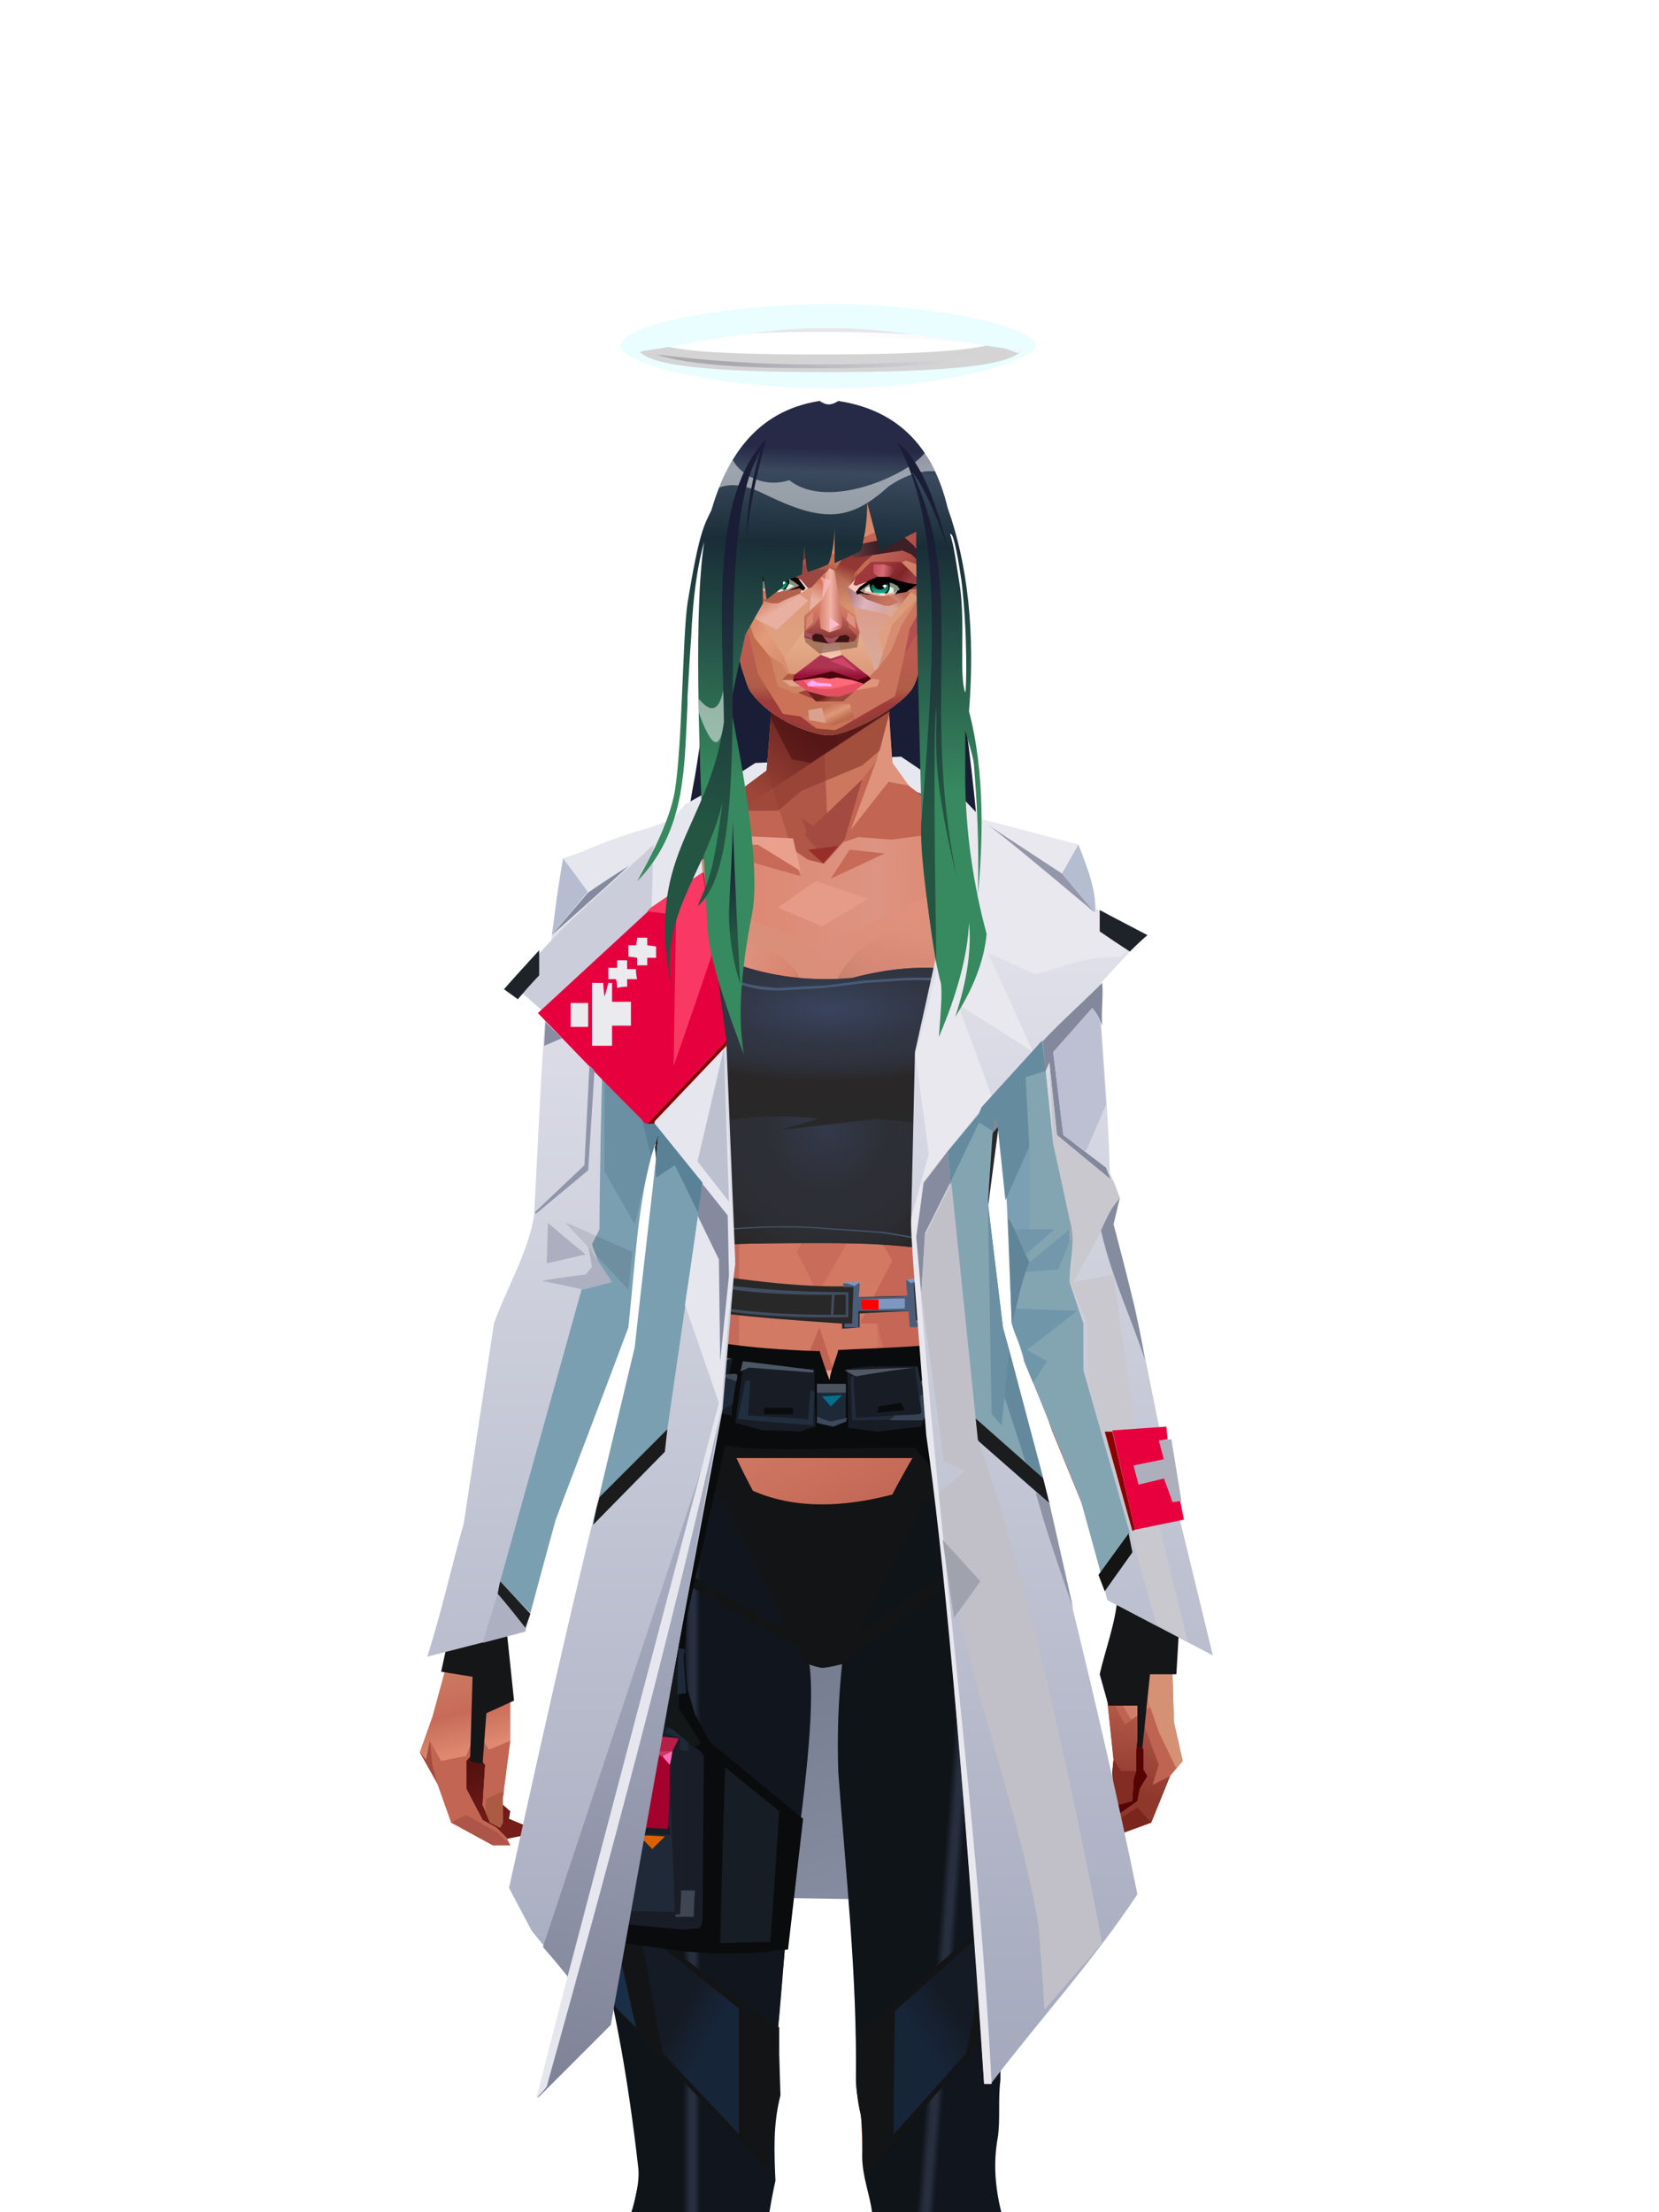 <?xml version="1.0" encoding="UTF-8"?>
<svg xmlns="http://www.w3.org/2000/svg" xmlns:xlink="http://www.w3.org/1999/xlink" width="1320px" height="1760px" viewBox="0 0 1320 1760" version="1.1">
<defs>




</defs>

<defs>
<filter width="155%" height="561%" x="-27%" y="-230%" id="id-female-2_foreground_overlay_halo_back-0" filterUnits="objectBoundingBox">
<feGaussianBlur in="SourceGraphic" stdDeviation="30">
</feGaussianBlur>
</filter>
<linearGradient x1="87%" y1="158%" x2="23%" y2="158%" id="id-female-2_foreground_overlay_halo_back-1">
<stop stop-color="#d5d4d8" offset="0%">
</stop>
<stop stop-color="#aaa9b0" offset="100%">
</stop>
</linearGradient>
</defs>
<g transform="translate(494,268)" id="id-female-2_foreground_overlay_halo_back-2">
<path d="M 168 41 C 254 41 329 20 330 7 C 331 -7 250 25 165 25 C 80 25 0 -10 0 7 C 0 23 83 41 168 41 Z" fill="#eafdff" id="id-female-2_foreground_overlay_halo_back-3" filter="url(#id-female-2_foreground_overlay_halo_back-0)">
</path>
<path d="M 164 28 C 250 28 320 24 320 7 C 320 3 315 1 304 1 C 298 10 249 14 157 14 C 65 14 22 10 28 0 C 18 1 13 3 13 7 C 13 24 78 28 164 28 Z" fill="#d4d4d4" id="id-female-2_foreground_overlay_halo_back-3">
</path>
<path d="M 28 14 C 53 22 95 25 156 25 C 217 25 265 22 300 15 C 249 20 201 22 156 22 C 111 22 68 19 28 14 Z" fill="url(#id-female-2_foreground_overlay_halo_back-1)" id="id-female-2_foreground_overlay_halo_back-6">
</path>
</g>
<defs>
</defs>
<path d="M 539 672 L 779 672 C 774 616 768 568 761 527 C 727 519 662 519 565 527 C 560 569 556 603 551 628 C 547 653 543 668 539 672 Z" fill="#1a1d36" id="id-female-5_31_angled_bangs_back-0">
</path>
<defs>
<linearGradient x1="45%" y1="0%" x2="53%" y2="100%" id="id-female-6_nurse_jacket_back-2-0">
<stop stop-color="#404653" offset="0%">
</stop>
<stop stop-color="#858ca0" offset="100%">
</stop>
</linearGradient>
</defs>
<g transform="translate(540,602)" id="id-female-6_nurse_jacket_back-2-1">
<path d="M 1 45 L 61 17 L 197 23 L 232 47 C 163 548 134 835 145 909 L 83 908 C 31 359 4 71 1 45 Z" fill="url(#id-female-6_nurse_jacket_back-2-0)" id="id-female-6_nurse_jacket_back-2-2">
</path>
<polygon points="33 23 61 5 177 0 214 25 199 32 182 25 63 22 36 28" fill="#e7e7ef" id="id-female-6_nurse_jacket_back-2-3">
</polygon>
</g>
<defs>
<linearGradient x1="100%" y1="46%" x2="12%" y2="47%" id="id-female-6.6_base_1-0">
<stop stop-color="#cc6f5c" offset="0%">
</stop>
<stop stop-color="#dc8069" offset="21%">
</stop>
<stop stop-color="#dd9482" offset="46%">
</stop>
<stop stop-color="#dd8570" offset="80%">
</stop>
<stop stop-color="#d47863" offset="100%">
</stop>
</linearGradient>
<linearGradient x1="53%" y1="81%" x2="50%" y2="21%" id="id-female-6.6_base_1-1">
<stop stop-color="#bf6352" offset="0%">
</stop>
<stop stop-color="#d17963" offset="24%">
</stop>
<stop stop-color="#d27c66" offset="100%">
</stop>
</linearGradient>
<linearGradient x1="52%" y1="-4%" x2="46%" y2="70%" id="id-female-6.6_base_1-2">
<stop stop-color="#be6352" offset="0%">
</stop>
<stop stop-color="#8e382c" offset="100%">
</stop>
</linearGradient>
<linearGradient x1="46%" y1="43%" x2="15%" y2="43%" id="id-female-6.6_base_1-3">
<stop stop-color="#c16252" offset="0%">
</stop>
<stop stop-color="#bf6050" offset="8%">
</stop>
<stop stop-color="#a6493b" offset="100%">
</stop>
</linearGradient>
<linearGradient x1="54%" y1="37%" x2="12%" y2="72%" id="id-female-6.6_base_1-4">
<stop stop-color="#3c050a" offset="0%">
</stop>
<stop stop-color="#9a4336" offset="100%">
</stop>
</linearGradient>
<linearGradient x1="40%" y1="14%" x2="61%" y2="85%" id="id-female-6.6_base_1-5">
<stop stop-color="#54120f" offset="0%">
</stop>
<stop stop-color="#741d19" offset="100%">
</stop>
</linearGradient>
<linearGradient x1="27%" y1="47%" x2="91%" y2="49%" id="id-female-6.6_base_1-6">
<stop stop-color="#e19d89" offset="0%">
</stop>
<stop stop-color="#e9a18e" offset="100%">
</stop>
</linearGradient>
<linearGradient x1="47%" y1="60%" x2="49%" y2="79%" id="id-female-6.6_base_1-7">
<stop stop-color="#ce7e65" offset="0%">
</stop>
<stop stop-color="#c76b58" offset="60%">
</stop>
<stop stop-color="#de8970" offset="100%">
</stop>
</linearGradient>
<linearGradient x1="29%" y1="56%" x2="69%" y2="53%" id="id-female-6.6_base_1-8">
<stop stop-color="#d48f77" offset="0%">
</stop>
<stop stop-color="#c06352" offset="8%">
</stop>
<stop stop-color="#cd6f5d" offset="18%">
</stop>
<stop stop-color="#ba5e4e" offset="38%">
</stop>
<stop stop-color="#c86c59" offset="65%">
</stop>
<stop stop-color="#b8594a" offset="81%">
</stop>
<stop stop-color="#ad5343" offset="100%">
</stop>
</linearGradient>
<linearGradient x1="47%" y1="45%" x2="54%" y2="46%" id="id-female-6.6_base_1-9">
<stop stop-color="#bf6151" offset="0%">
</stop>
<stop stop-color="#b75d4c" offset="62%">
</stop>
<stop stop-color="#af5646" offset="77%">
</stop>
<stop stop-color="#c37b60" offset="100%">
</stop>
</linearGradient>
<linearGradient x1="51%" y1="7%" x2="50%" y2="100%" id="id-female-6.6_base_1-10">
<stop stop-color="#b95a4b" offset="0%">
</stop>
<stop stop-color="#d38369" offset="75%">
</stop>
<stop stop-color="#d5856b" offset="100%" stop-opacity="0.452">
</stop>
</linearGradient>
<linearGradient x1="51%" y1="11%" x2="49%" y2="93%" id="id-female-6.6_base_1-11">
<stop stop-color="#cf725f" offset="0%">
</stop>
<stop stop-color="#c26453" offset="73%">
</stop>
<stop stop-color="#d27b64" offset="100%">
</stop>
</linearGradient>
<linearGradient x1="51%" y1="-5%" x2="48%" y2="96%" id="id-female-6.6_base_1-12">
<stop stop-color="#c86b5a" offset="0%">
</stop>
<stop stop-color="#b6594a" offset="100%">
</stop>
</linearGradient>
<linearGradient x1="50%" y1="19%" x2="50%" y2="69%" id="id-female-6.6_base_1-13">
<stop stop-color="#9b453a" offset="0%">
</stop>
<stop stop-color="#621b1a" offset="45%">
</stop>
<stop stop-color="#92352a" offset="100%">
</stop>
</linearGradient>
<linearGradient x1="46%" y1="74%" x2="39%" y2="35%" id="id-female-6.6_base_1-14">
<stop stop-color="#9c4034" offset="0%">
</stop>
<stop stop-color="#af5244" offset="51%">
</stop>
<stop stop-color="#9f4438" offset="100%" stop-opacity="0">
</stop>
</linearGradient>
<linearGradient x1="46%" y1="16%" x2="49%" y2="82%" id="id-female-6.6_base_1-15">
<stop stop-color="#9b473d" offset="0%" stop-opacity="0.186">
</stop>
<stop stop-color="#5f2520" offset="100%">
</stop>
</linearGradient>
<linearGradient x1="41%" y1="19%" x2="50%" y2="100%" id="id-female-6.6_base_1-16">
<stop stop-color="#bb6351" offset="0%">
</stop>
<stop stop-color="#90372c" offset="100%">
</stop>
</linearGradient>
<linearGradient x1="50%" y1="31%" x2="45%" y2="50%" id="id-female-6.6_base_1-17">
<stop stop-color="#cf7560" offset="0%">
</stop>
<stop stop-color="#d68a70" offset="100%">
</stop>
</linearGradient>
<linearGradient x1="51%" y1="22%" x2="50%" y2="100%" id="id-female-6.6_base_1-18">
<stop stop-color="#9b4237" offset="0%">
</stop>
<stop stop-color="#b77057" offset="100%">
</stop>
</linearGradient>
<linearGradient x1="49%" y1="0%" x2="50%" y2="100%" id="id-female-6.6_base_1-19">
<stop stop-color="#d27a64" offset="0%" stop-opacity="0.648">
</stop>
<stop stop-color="#cc715d" offset="100%">
</stop>
</linearGradient>
<linearGradient x1="44%" y1="15%" x2="50%" y2="100%" id="id-female-6.6_base_1-20">
<stop stop-color="#b05345" offset="0%">
</stop>
<stop stop-color="#9f4739" offset="100%">
</stop>
</linearGradient>
<linearGradient x1="52%" y1="21%" x2="49%" y2="83%" id="id-female-6.6_base_1-21">
<stop stop-color="#cb725d" offset="0%">
</stop>
<stop stop-color="#d6866c" offset="48%">
</stop>
<stop stop-color="#d6896e" offset="100%" stop-opacity="0.854">
</stop>
</linearGradient>
<linearGradient x1="85%" y1="60%" x2="15%" y2="60%" id="id-female-6.6_base_1-22">
<stop stop-color="#cc6f5c" offset="0%">
</stop>
<stop stop-color="#b65849" offset="100%">
</stop>
</linearGradient>
<linearGradient x1="48%" y1="-20%" x2="59%" y2="91%" id="id-female-6.6_base_1-23">
<stop stop-color="#d27f6c" offset="0%">
</stop>
<stop stop-color="#b35748" offset="60%">
</stop>
<stop stop-color="#b15546" offset="72%">
</stop>
<stop stop-color="#c26455" offset="100%">
</stop>
</linearGradient>
<linearGradient x1="55%" y1="48%" x2="46%" y2="33%" id="id-female-6.6_base_1-24">
<stop stop-color="#cc705c" offset="0%">
</stop>
<stop stop-color="#cf6b5a" offset="86%">
</stop>
<stop stop-color="#c56958" offset="100%">
</stop>
</linearGradient>
<linearGradient x1="50%" y1="19%" x2="50%" y2="78%" id="id-female-6.6_base_1-25">
<stop stop-color="#7c241c" offset="0%">
</stop>
<stop stop-color="#9a3329" offset="50%">
</stop>
<stop stop-color="#842c26" offset="100%">
</stop>
<stop stop-color="#842c26" offset="100%">
</stop>
</linearGradient>
<linearGradient x1="50%" y1="10%" x2="50%" y2="43%" id="id-female-6.6_base_1-26">
<stop stop-color="#c06756" offset="0%">
</stop>
<stop stop-color="#b85c4d" offset="15%">
</stop>
<stop stop-color="#99362a" offset="68%">
</stop>
<stop stop-color="#a8483a" offset="100%">
</stop>
</linearGradient>
<linearGradient x1="89%" y1="50%" x2="7%" y2="52%" id="id-female-6.6_base_1-27">
<stop stop-color="#842c22" offset="0%">
</stop>
<stop stop-color="#b85c4d" offset="53%" stop-opacity="0.199">
</stop>
<stop stop-color="#99362a" offset="75%">
</stop>
<stop stop-color="#8d3126" offset="100%">
</stop>
</linearGradient>
<linearGradient x1="44%" y1="70%" x2="86%" y2="30%" id="id-female-6.6_base_1-28">
<stop stop-color="#d78e7b" offset="0%">
</stop>
<stop stop-color="#e0907c" offset="100%">
</stop>
</linearGradient>
<linearGradient x1="19%" y1="86%" x2="73%" y2="32%" id="id-female-6.6_base_1-29">
<stop stop-color="#8d342a" offset="0%">
</stop>
<stop stop-color="#c77c6a" offset="40%">
</stop>
<stop stop-color="#e19c86" offset="100%">
</stop>
</linearGradient>
<linearGradient x1="35%" y1="94%" x2="47%" y2="12%" id="id-female-6.6_base_1-30">
<stop stop-color="#cd8470" offset="0%">
</stop>
<stop stop-color="#c77c6a" offset="40%">
</stop>
<stop stop-color="#df907c" offset="100%">
</stop>
</linearGradient>
<linearGradient x1="50%" y1="54%" x2="27%" y2="9%" id="id-female-6.6_base_1-31">
<stop stop-color="#ddab90" offset="0%">
</stop>
<stop stop-color="#ddab90" offset="100%" stop-opacity="0.078">
</stop>
</linearGradient>
<linearGradient x1="20%" y1="36%" x2="93%" y2="69%" id="id-female-6.6_base_1-32">
<stop stop-color="#e19d8b" offset="0%">
</stop>
<stop stop-color="#da846f" offset="70%">
</stop>
<stop stop-color="#9b3f34" offset="100%">
</stop>
</linearGradient>
<linearGradient x1="36%" y1="84%" x2="25%" y2="44%" id="id-female-6.6_base_1-33">
<stop stop-color="#c96d62" offset="0%" stop-opacity="0.509">
</stop>
<stop stop-color="#90372c" offset="35%" stop-opacity="0.675">
</stop>
<stop stop-color="#762e17" offset="100%" stop-opacity="0">
</stop>
</linearGradient>
<linearGradient x1="63%" y1="95%" x2="43%" y2="20%" id="id-female-6.6_base_1-34">
<stop stop-color="#c06352" offset="0%">
</stop>
<stop stop-color="#cf7762" offset="46%">
</stop>
<stop stop-color="#c26655" offset="100%">
</stop>
</linearGradient>
<linearGradient x1="40%" y1="0%" x2="50%" y2="86%" id="id-female-6.6_base_1-35">
<stop stop-color="#c56656" offset="0%">
</stop>
<stop stop-color="#d27a64" offset="100%">
</stop>
</linearGradient>
<linearGradient x1="50%" y1="0%" x2="50%" y2="92%" id="id-female-6.6_base_1-36">
<stop stop-color="#d27662" offset="0%">
</stop>
<stop stop-color="#d37b65" offset="100%">
</stop>
</linearGradient>
<linearGradient x1="33%" y1="79%" x2="21%" y2="44%" id="id-female-6.6_base_1-37">
<stop stop-color="#be6457" offset="0%">
</stop>
<stop stop-color="#983f32" offset="28%" stop-opacity="0.928">
</stop>
<stop stop-color="#762e17" offset="100%" stop-opacity="0">
</stop>
</linearGradient>
<linearGradient x1="4%" y1="47%" x2="92%" y2="45%" id="id-female-6.6_base_1-38">
<stop stop-color="#732617" offset="0%">
</stop>
<stop stop-color="#832e1d" offset="17%" stop-opacity="0.753">
</stop>
<stop stop-color="#9e4b3d" offset="48%" stop-opacity="0.386">
</stop>
<stop stop-color="#8e3d31" offset="78%" stop-opacity="0.762">
</stop>
<stop stop-color="#823328" offset="100%">
</stop>
</linearGradient>
<linearGradient x1="60%" y1="45%" x2="67%" y2="53%" id="id-female-6.6_base_1-39">
<stop stop-color="#e79081" offset="0%">
</stop>
<stop stop-color="#f6aca6" offset="100%">
</stop>
</linearGradient>
<linearGradient x1="48%" y1="15%" x2="54%" y2="81%" id="id-female-6.6_base_1-40">
<stop stop-color="#d99776" offset="0%" stop-opacity="0.4">
</stop>
<stop stop-color="#d99776" offset="100%">
</stop>
</linearGradient>
<linearGradient x1="47%" y1="44%" x2="50%" y2="61%" id="id-female-6.6_base_1-41">
<stop stop-color="#943b2f" offset="0%" stop-opacity="0.175">
</stop>
<stop stop-color="#611c1b" offset="100%">
</stop>
</linearGradient>
<linearGradient x1="26%" y1="-7%" x2="50%" y2="96%" id="id-female-6.6_base_1-42">
<stop stop-color="#37373f" offset="0%">
</stop>
<stop stop-color="#19191d" offset="100%">
</stop>
</linearGradient>
<linearGradient x1="50%" y1="12%" x2="59%" y2="82%" id="id-female-6.6_base_1-43">
<stop stop-color="#252525" offset="0%">
</stop>
<stop stop-color="#101010" offset="100%">
</stop>
</linearGradient>
<linearGradient x1="25%" y1="-16%" x2="50%" y2="98%" id="id-female-6.6_base_1-44">
<stop stop-color="#37373f" offset="0%">
</stop>
<stop stop-color="#19191d" offset="100%">
</stop>
</linearGradient>
<linearGradient x1="75%" y1="39%" x2="50%" y2="93%" id="id-female-6.6_base_1-45">
<stop stop-color="#252525" offset="0%">
</stop>
<stop stop-color="#000000" offset="100%">
</stop>
</linearGradient>
</defs>
<g transform="translate(334,549)" id="id-female-6.6_base_1-46">
<polygon points="561 754 565 871 565 881 537 893 533 897 535 901 532 909 543 910 597 864" fill="#560304" id="id-female-6.6_base_1-47">
</polygon>
<polygon points="537 282 539 246 535 195 529 158 522 137 484 118 440 111 212 111 188 113 157 123 121 139 111 186 108 221 109 290" fill="url(#id-female-6.6_base_1-0)" id="id-female-6.6_base_1-47">
</polygon>
<polygon points="467 393 474 506 503 589 537 672 556 728 561 754 546 794 552 851 551 861 552 874 556 885 567 882 568 866 570 860 570 843 571 834 576 843 576 859 579 864 573 874 571 884 544 903 541 916 582 901 597 864 607 852 600 821 597 716 589 695 582 655 569 523 544 425" fill="url(#id-female-6.6_base_1-1)" id="id-female-6.6_base_1-47">
</polygon>
<polygon points="546 794 552 851 551 861 552 874 556 885 567 882 568 866 570 860 570 843 571 834 576 843 576 859 579 864 573 874 571 884 544 903 541 916 582 901 597 864 583 871 588 855 573 815 561 823" fill="url(#id-female-6.6_base_1-2)" id="id-female-6.6_base_1-47">
</polygon>
<polygon points="552 851 551 861 552 874 556 887 567 884 568 866 570 860 558 860" fill="#822c24" id="id-female-6.6_base_1-47">
</polygon>
<polygon points="544 906 541 916 582 901 571 889" fill="#7b261d" id="id-female-6.6_base_1-47">
</polygon>
<polygon points="561 754 548 789 566 819 586 806" fill="#d27f6a" id="id-female-6.6_base_1-47">
</polygon>
<polygon points="486 648 477 599 453 529 440 504 437 490 439 460 449 402 456 340 188 343 198 411 202 493 162 596 153 638 266 693 319 721 386 693" fill="url(#id-female-6.6_base_1-3)" id="id-female-6.6_base_1-47">
</polygon>
<polygon points="486 648 477 599 453 529 440 504 437 490 439 460 449 402 456 340 296 353 376 634" fill="#c56656" id="id-female-6.6_base_1-47">
</polygon>
<g transform="translate(188,0)" id="id-female-6.6_base_1-56">
<polygon points="274 114 253 111 232 100 201 76 188 58 184 1 93 1 88 64 25 111 1 113 103 123 121 135 134 138 149 121 161 117 187 119 225 114" fill="#c36553" id="id-female-6.6_base_1-47">
</polygon>
<polygon points="201 76 188 58 185 12 175 57 155 111 185 73" fill="#df937b" id="id-female-6.6_base_1-47">
</polygon>
<polygon points="149 1 93 1 88 64 108 126 121 135 133 138" fill="#b15748" id="id-female-6.6_base_1-47">
</polygon>
<polygon points="116 102 120 113 118 115 136 135 150 119 164 71 125 108" fill="#a34a41" id="id-female-6.6_base_1-60">
</polygon>
<polygon points="121 127 133 138 145 124" fill="#982e29" id="id-female-6.6_base_1-61">
</polygon>
<polygon points="136 98 164 71 175 57 186 17 134 51" fill="#cc775e" id="id-female-6.6_base_1-62">
</polygon>
<polygon points="97 96 116 80 164 60 178 48 186 17 184 1 93 1 88 64 45 96" fill="#8e3a2f" opacity="0.654" id="id-female-6.6_base_1-47">
</polygon>
<polygon points="186 17 184 1 93 1 88 64 45 96 66 96" fill="url(#id-female-6.6_base_1-4)" opacity="0.467" id="id-female-6.6_base_1-47">
</polygon>
<polygon points="123 58 176 23 186 17 184 1 93 1 91 22 108 55" fill="#380409" opacity="0.434" id="id-female-6.6_base_1-47">
</polygon>
</g>
<polygon points="41 844 33 856 36 895 64 915 84 911 83 903 71 898 72 892 63 884 52 849" fill="url(#id-female-6.6_base_1-5)" id="id-female-6.6_base_1-47">
</polygon>
<polygon points="315 152 285 173 320 188 357 166" fill="#e59b87" id="id-female-6.6_base_1-67">
</polygon>
<polygon points="327 150 370 130 342 127" fill="#c76b58" id="id-female-6.6_base_1-68">
</polygon>
<polygon points="301 142 303 148 243 131 240 119 276 119" fill="#c76b58" id="id-female-6.6_base_1-69">
</polygon>
<polygon points="159 149 206 123 269 123 303 144 297 118 188 113 157 123 121 139" fill="url(#id-female-6.6_base_1-6)" id="id-female-6.6_base_1-47">
</polygon>
<polygon points="157 123 121 139 153 167 196 134" fill="#f2afa7" id="id-female-6.6_base_1-47">
</polygon>
<polygon points="89 584 77 541 62 551 45 658 34 712 25 741 25 762 10 817 0 845 14 870 25 901 58 919 72 919 69 913 61 905 50 899 37 874 37 852 43 845 52 855 50 887 56 901 64 905 66 901 66 882 72 836 72 800 69 781 64 773 66 735 85 684 121 599 162 510" fill="url(#id-female-6.6_base_1-7)" id="id-female-6.6_base_1-47">
</polygon>
<polygon points="89 584 77 541 62 551 45 658 48 715 121 599 162 510" fill="#c66957" id="id-female-6.6_base_1-47">
</polygon>
<polygon points="55 843 45 827 37 848 17 852 8 836 5 851 0 845 14 870 25 901 58 919 72 919 69 913 61 905 50 899 37 874 37 852 43 845 52 855 50 887 56 901 64 905 66 901 66 882 72 836" fill="#c26553" id="id-female-6.6_base_1-47">
</polygon>
<polygon points="53 882 52 892 56 901 64 905 66 901 66 882 67 876" fill="#ab5b42" id="id-female-6.6_base_1-47">
</polygon>
<polygon points="25 901 58 919 72 919 62 909 37 895" fill="#ae5549" id="id-female-6.6_base_1-47">
</polygon>
<polygon points="160 467 145 488 108 578 45 777 48 797 64 773 66 735 85 684 121 599 162 510" fill="#ae5344" id="id-female-6.6_base_1-47">
</polygon>
<polygon points="169 1211 277 1211 282 1183 281 1150 284 1127 286 1114 285 1063 293 972 306 866 311 792 309 768 323 771 337 768 333 817 333 855 339 924 346 1008 348 1113 351 1130 353 1176 361 1211 461 1211 458 1191 456 1170 460 1133 461 1082 505 905 516 839 518 826 512 762 503 706 486 648 482 629 386 690 318 718 266 690 184 629 153 637 132 731 119 781 118 813 123 862 131 916 166 1094 176 1179" fill="url(#id-female-6.6_base_1-8)" id="id-female-6.6_base_1-47">
</polygon>
<polygon points="463 664 416 771 400 819 392 1125 359 1178 398 1204 441 1153 461 1082 505 905 516 839 518 826 515 789 490 714" fill="url(#id-female-6.6_base_1-9)" id="id-female-6.6_base_1-47">
</polygon>
<polygon points="422 1160 395 1199 365 1171 401 1149 384 1120 391 983 411 786 416 771 448 697 454 1013 445 1116 407 1149" fill="url(#id-female-6.6_base_1-10)" id="id-female-6.6_base_1-80">
</polygon>
<polygon points="121 139 111 186 108 221 109 290 96 438 89 464 69 510 89 585 162 510 167 425 162 241" fill="url(#id-female-6.6_base_1-11)" id="id-female-6.6_base_1-47">
</polygon>
<polygon points="101 466 103 488 106 510 160 447 179 359 164 232 187 184 186 179 132 181 161 234 161 321 149 376 151 384 123 461 114 466" fill="url(#id-female-6.6_base_1-12)" id="id-female-6.6_base_1-82">
</polygon>
<polygon points="96 438 89 464 69 510 51 621 101 520 96 476" fill="#e49587" id="id-female-6.6_base_1-47">
</polygon>
<polygon points="96 451 128 365 134 316 121 139 111 186 108 221 109 290 96 438" fill="#b85b4c" id="id-female-6.6_base_1-47">
</polygon>
<polygon points="184 241 177 248 162 225 138 289 161 321 170 375 161 420 151 411 162 510 167 425 188 343" fill="url(#id-female-6.6_base_1-13)" id="id-female-6.6_base_1-47">
</polygon>
<polygon points="284 1127 286 1114 285 1063 293 972 306 866 311 792 309 768 323 771 337 768 333 817 333 855 339 924 346 1008 375 889 416 771 463 664 490 714 515 790 512 762 503 706 486 648 477 599 471 583 420 650 316 720 201 654 244 742 264 824 275 994" fill="url(#id-female-6.6_base_1-14)" id="id-female-6.6_base_1-47">
</polygon>
<polygon points="298 930 306 866 311 792 309 768 323 771 337 768 333 817 333 855 336 894 347 826 360 784 378 733 388 687 321 739 254 687 267 736 291 821" fill="url(#id-female-6.6_base_1-15)" id="id-female-6.6_base_1-47">
</polygon>
<polygon points="348 1093 348 1113 351 1130 353 1176 361 1211 461 1211 439 1155 422 1136 403 1148 429 1168 400 1202 370 1170 382 1125" fill="url(#id-female-6.6_base_1-16)" id="id-female-6.6_base_1-47">
</polygon>
<polygon points="10 855 8 836 5 851 0 845 14 870" fill="#a64c3f" id="id-female-6.6_base_1-47">
</polygon>
<polygon points="520 500 516 520 544 629 474 500 490 399" fill="url(#id-female-6.6_base_1-17)" id="id-female-6.6_base_1-90">
</polygon>
<polygon points="461 1211 458 1191 456 1170 460 1133 461 1082 439 1155 450 1211" fill="url(#id-female-6.6_base_1-18)" id="id-female-6.6_base_1-47">
</polygon>
<polygon points="220 1149 259 1115 240 1063 232 973 266 819 240 713 201 661 158 650 201 784 183 925 170 1083" fill="url(#id-female-6.6_base_1-19)" id="id-female-6.6_base_1-92">
</polygon>
<polygon points="169 1211 277 1211 282 1183 281 1150 284 1127 286 1114 286 1098 226 1211 207 1211 196 1121 173 1078 150 1014 166 1094 176 1179" fill="url(#id-female-6.6_base_1-20)" id="id-female-6.6_base_1-47">
</polygon>
<polygon points="173 1078 183 924 150 1014" fill="#b76050" id="id-female-6.6_base_1-47">
</polygon>
<polygon points="169 1211 239 1211 230 1196 204 1175 173 1150 176 1179" fill="#7e2a20" opacity="0.574" id="id-female-6.6_base_1-47">
</polygon>
<polygon points="221 1130 240 1097 224 1063 224 983 240 804 217 698 190 668 212 771 212 910 190 998 181 1094" fill="url(#id-female-6.6_base_1-21)" id="id-female-6.6_base_1-92">
</polygon>
<polygon points="217 795 221 692 200 667 169 658 200 737" fill="#d6886e" id="id-female-6.6_base_1-97">
</polygon>
<polygon points="511 476 492 419 481 447 484 356 521 274 533 417" fill="url(#id-female-6.6_base_1-22)" id="id-female-6.6_base_1-98">
</polygon>
<polygon points="569 523 544 425 542 346 537 282 539 246 535 195 529 158 522 137 494 161 419 158 471 211 516 290 525 411 511 477 518 507 535 462 562 543" fill="url(#id-female-6.6_base_1-23)" id="id-female-6.6_base_1-47">
</polygon>
<polygon points="486 389 533 243 501 167 464 207 451 247 463 265" fill="url(#id-female-6.6_base_1-24)" id="id-female-6.6_base_1-100">
</polygon>
<polygon points="473 490 474 506 503 589 537 672 556 728 561 754 567 712 543 623" fill="#b95c4e" id="id-female-6.6_base_1-47">
</polygon>
<polygon points="460 328 466 378 474 506 490 425 486 392 469 274 479 230 461 260 454 251" fill="url(#id-female-6.6_base_1-25)" id="id-female-6.6_base_1-47">
</polygon>
<polygon points="440 504 437 490 439 460 449 402 456 340 458 328 325 282 188 343 198 411 202 493 162 596 157 621 161 633 169 599 173 570 204 506 202 458 217 402 286 365 321 352 353 360 422 402 431 493 437 520" fill="url(#id-female-6.6_base_1-26)" id="id-female-6.6_base_1-47">
</polygon>
<polygon points="451 385 456 340 458 328 364 340 330 308 268 343 188 343 194 379 262 368 312 343 335 340 381 368" fill="url(#id-female-6.6_base_1-27)" id="id-female-6.6_base_1-47">
</polygon>
<polygon points="286 328 306 310 330 274 453 252 464 205 421 156 317 204 219 165 210 154 188 180" fill="url(#id-female-6.6_base_1-28)" id="id-female-6.6_base_1-105">
</polygon>
<path d="M 422 195 L 405 190 C 377 190 357 198 343 214 C 329 230 322 250 323 276 C 324 301 331 320 345 333 C 365 351 384 356 405 356 C 425 356 444 347 450 342 C 454 339 457 335 460 328 C 463 323 466 317 467 308 C 469 294 466 276 457 254 L 422 195 Z" fill="url(#id-female-6.6_base_1-29)" id="id-female-6.6_base_1-106">
</path>
<path d="M 422 195 L 417 175 C 386 188 366 196 358 201 C 355 203 351 206 348 208 C 348 209 381 253 448 342 C 454 338 459 332 463 324 C 469 310 469 301 469 293 C 469 287 465 275 459 257 L 422 195 Z" fill="url(#id-female-6.6_base_1-30)" id="id-female-6.6_base_1-106">
</path>
<path d="M 375 226 C 338 253 343 276 343 284 C 343 291 353 319 371 335 C 379 342 422 349 447 331 C 468 316 472 294 458 265 C 427 221 400 208 375 226 Z" fill="url(#id-female-6.6_base_1-31)" opacity="0.282" id="id-female-6.6_base_1-106">
</path>
<path d="M 272 205 C 260 199 243 200 221 209 C 187 227 169 258 168 303 C 167 319 184 342 190 346 C 197 351 212 356 239 353 C 257 351 272 344 284 333 C 303 312 312 288 309 260 C 305 217 291 214 272 205 Z" fill="url(#id-female-6.6_base_1-32)" id="id-female-6.6_base_1-109">
</path>
<path d="M 340 285 C 333 252 328 240 326 248 C 324 254 323 263 323 276 C 324 301 331 320 345 333 C 365 351 382 356 404 356 C 425 356 444 347 450 342 C 456 337 465 325 468 308 C 472 290 465 276 463 268 C 461 263 460 259 458 255 L 442 290 L 399 304 L 366 300 L 340 285 Z" fill="url(#id-female-6.6_base_1-33)" id="id-female-6.6_base_1-106">
</path>
<path d="M 153 637 L 149 654 L 132 731 L 130 739 C 133 730 135 723 137 718 C 140 709 147 691 149 680 C 151 671 155 655 161 633 L 172 570 L 162 596 L 153 637 Z" fill="#7d362e" id="id-female-6.6_base_1-47">
</path>
<path d="M 259 203 C 254 199 240 185 217 163 L 210 153 L 186 180 C 192 211 192 231 186 239 C 175 256 168 277 168 303 C 168 324 190 352 239 344 C 252 342 274 217 259 203 Z" fill="#db927f" id="id-female-6.6_base_1-109">
</path>
<polygon points="175 565 203 550 234 558 241 520 203 455 203 507" fill="#9e4435" id="id-female-6.6_base_1-113">
</polygon>
<polygon points="241 442 241 518 229 556 233 629 266 657 316 707 381 659 395 629 364 504 350 504 301 380" fill="url(#id-female-6.6_base_1-34)" id="id-female-6.6_base_1-114">
</polygon>
<polygon points="432 626 427 589 407 518 414 505 450 568 470 618" fill="url(#id-female-6.6_base_1-35)" id="id-female-6.6_base_1-115">
</polygon>
<polygon points="302 376 254 442 254 546 302 590 364 568 364 504 350 504 376 454 345 400" fill="url(#id-female-6.6_base_1-36)" id="id-female-6.6_base_1-114">
</polygon>
<polygon points="317 480 342 436 319 413 300 447" fill="#c96c5a" id="id-female-6.6_base_1-117">
</polygon>
<polygon points="304 541 318 507 329 541 314 549" fill="#c06352" id="id-female-6.6_base_1-118">
</polygon>
<polygon points="306 543 316 578 329 541" fill="#df8f72" id="id-female-6.6_base_1-119">
</polygon>
<path d="M 178 333 C 179 334 180 336 182 338 C 184 342 186 343 189 346 C 190 347 197 351 206 353 C 215 354 226 355 239 353 C 257 351 272 344 284 333 C 293 322 299 313 302 305 C 304 301 307 293 309 277 C 310 274 310 268 309 260 L 228 277 L 207 295 L 178 333 Z" fill="url(#id-female-6.6_base_1-37)" id="id-female-6.6_base_1-109">
</path>
<polygon points="306 543 308 550 324 556 329 541" fill="#e6a08a" id="id-female-6.6_base_1-119">
</polygon>
<polygon points="308 543 318 525 323 542 314 548" fill="#7e312c" id="id-female-6.6_base_1-122">
</polygon>
<polygon points="152 641 162 596 176 561 185 617 214 602 246 628 323 690 404 628 423 605 454 605 470 577 477 599 482 629 388 689 337 768 323 771 309 768 259 688 175 639 142 688" fill="url(#id-female-6.6_base_1-38)" opacity="0.442" id="id-female-6.6_base_1-123">
</polygon>
<polygon points="490 154 522 137 484 118 412 123" fill="url(#id-female-6.6_base_1-39)" id="id-female-6.6_base_1-47">
</polygon>
<polygon points="573 785 588 829 602 858 607 852 600 821 597 716 576 763" fill="#d49173" id="id-female-6.6_base_1-47">
</polygon>
<polygon points="574 722 589 695 582 655 533 542" fill="url(#id-female-6.6_base_1-40)" id="id-female-6.6_base_1-47">
</polygon>
<polygon points="172 640 241 690 309 768 323 771 338 768 395 706 469 661 404 650 313 706 217 629" fill="url(#id-female-6.6_base_1-41)" opacity="0.571" id="id-female-6.6_base_1-127">
</polygon>
<g transform="translate(188,270)" id="id-female-6.6_base_1-128">
<polygon points="207 13 207 10 217 2 220 2 239 21 258 39 260 42 250 51 246 52 226 33" fill="url(#id-female-6.6_base_1-42)" id="id-female-6.6_base_1-129">
</polygon>
<polygon points="208 40 218 50 222 50 240 33 257 13 257 9 247 0 244 1 230 19 209 36" fill="url(#id-female-6.6_base_1-43)" id="id-female-6.6_base_1-130">
</polygon>
<polygon points="1 13 1 10 10 2 15 2 32 21 50 39 52 42 42 52 38 52 19 33" fill="url(#id-female-6.6_base_1-44)" id="id-female-6.6_base_1-129">
</polygon>
<polygon points="0 43 10 53 14 53 33 35 50 15 50 11 40 3 36 4 19 23 1 39" fill="url(#id-female-6.6_base_1-45)" id="id-female-6.6_base_1-130">
</polygon>
</g>
</g>
<defs>
<linearGradient x1="50%" y1="0%" x2="50%" y2="62%" id="id-female-6.8_face_1-0">
<stop stop-color="#e3a189" offset="0%">
</stop>
<stop stop-color="#c36851" offset="100%">
</stop>
</linearGradient>
<linearGradient x1="39%" y1="5%" x2="39%" y2="67%" id="id-female-6.8_face_1-1">
<stop stop-color="#cc7457" offset="0%">
</stop>
<stop stop-color="#dfa080" offset="100%">
</stop>
</linearGradient>
<linearGradient x1="65%" y1="0%" x2="47%" y2="79%" id="id-female-6.8_face_1-2">
<stop stop-color="#dc9580" offset="0%">
</stop>
<stop stop-color="#daa897" offset="100%">
</stop>
</linearGradient>
<linearGradient x1="92%" y1="40%" x2="58%" y2="65%" id="id-female-6.8_face_1-3">
<stop stop-color="#b96653" offset="0%">
</stop>
<stop stop-color="#daa897" offset="100%">
</stop>
</linearGradient>
<linearGradient x1="50%" y1="27%" x2="50%" y2="147%" id="id-female-6.8_face_1-4">
<stop stop-color="#e4ab89" offset="0%">
</stop>
<stop stop-color="#d3876b" offset="100%">
</stop>
</linearGradient>
<linearGradient x1="7%" y1="20%" x2="70%" y2="67%" id="id-female-6.8_face_1-5">
<stop stop-color="#c36248" offset="0%">
</stop>
<stop stop-color="#e39c7b" offset="37%">
</stop>
<stop stop-color="#d78b6c" offset="58%">
</stop>
<stop stop-color="#cb745d" offset="100%">
</stop>
</linearGradient>
<linearGradient x1="28%" y1="27%" x2="54%" y2="70%" id="id-female-6.8_face_1-6">
<stop stop-color="#c16c4e" offset="0%">
</stop>
<stop stop-color="#cc7357" offset="100%">
</stop>
</linearGradient>
<linearGradient x1="50%" y1="18%" x2="39%" y2="91%" id="id-female-6.8_face_1-7">
<stop stop-color="#cf7c5e" offset="0%">
</stop>
<stop stop-color="#dc9174" offset="36%">
</stop>
<stop stop-color="#df9170" offset="100%">
</stop>
</linearGradient>
<linearGradient x1="39%" y1="25%" x2="104%" y2="96%" id="id-female-6.8_face_1-8">
<stop stop-color="#d07958" offset="0%">
</stop>
<stop stop-color="#b3554f" offset="100%">
</stop>
</linearGradient>
<linearGradient x1="53%" y1="43%" x2="52%" y2="81%" id="id-female-6.8_face_1-9">
<stop stop-color="#bf5b54" offset="0%">
</stop>
<stop stop-color="#b05d48" offset="76%">
</stop>
<stop stop-color="#9f3b3b" offset="100%">
</stop>
</linearGradient>
<radialGradient cx="50%" cy="59%" r="66%" id="id-female-6.8_face_1-10" fx="50%" fy="59%" gradientTransform="translate(0.5,0.593) scale(0.731,1) rotate(-90) scale(1,1) translate(-0.5,-0.593)">
<stop stop-color="#e69a7a" offset="0%">
</stop>
<stop stop-color="#a64442" offset="100%">
</stop>
</radialGradient>
<linearGradient x1="50%" y1="42%" x2="37%" y2="61%" id="id-female-6.8_face_1-11">
<stop stop-color="#c46c52" offset="0%">
</stop>
<stop stop-color="#9b4c40" offset="100%">
</stop>
</linearGradient>
<linearGradient x1="50%" y1="31%" x2="50%" y2="119%" id="id-female-6.8_face_1-12">
<stop stop-color="#e9b0a1" offset="0%">
</stop>
<stop stop-color="#fddab5" offset="100%">
</stop>
</linearGradient>
<linearGradient x1="36%" y1="93%" x2="50%" y2="50%" id="id-female-6.8_face_1-13">
<stop stop-color="#c87f5d" offset="0%">
</stop>
<stop stop-color="#923734" offset="100%">
</stop>
</linearGradient>
<linearGradient x1="18%" y1="52%" x2="79%" y2="50%" id="id-female-6.8_face_1-14">
<stop stop-color="#9a342b" offset="0%">
</stop>
<stop stop-color="#9b4843" offset="100%">
</stop>
</linearGradient>
<linearGradient x1="56%" y1="-29%" x2="60%" y2="75%" id="id-female-6.8_face_1-15">
<stop stop-color="#a24e3f" offset="0%">
</stop>
<stop stop-color="#d79370" offset="100%">
</stop>
</linearGradient>
<linearGradient x1="42%" y1="71%" x2="50%" y2="23%" id="id-female-6.8_face_1-16">
<stop stop-color="#e9b0a1" offset="0%">
</stop>
<stop stop-color="#d3755a" offset="100%">
</stop>
</linearGradient>
<linearGradient x1="50%" y1="0%" x2="50%" y2="100%" id="id-female-6.8_face_1-17">
<stop stop-color="#db886c" offset="0%">
</stop>
<stop stop-color="#b5524b" offset="100%">
</stop>
</linearGradient>
<linearGradient x1="0%" y1="58%" x2="100%" y2="58%" id="id-female-6.8_face_1-18">
<stop stop-color="#d67e6a" offset="0%">
</stop>
<stop stop-color="#efb4a4" offset="50%">
</stop>
<stop stop-color="#c36257" offset="100%">
</stop>
</linearGradient>
<linearGradient x1="50%" y1="0%" x2="50%" y2="78%" id="id-female-6.8_face_1-19">
<stop stop-color="#bd645a" offset="0%">
</stop>
<stop stop-color="#8b3937" offset="100%">
</stop>
</linearGradient>
<linearGradient x1="67%" y1="100%" x2="33%" y2="100%" id="id-female-6.8_face_1-20">
<stop stop-color="#e29579" offset="0%">
</stop>
<stop stop-color="#dfa58f" offset="100%">
</stop>
</linearGradient>
<linearGradient x1="33%" y1="26%" x2="82%" y2="67%" id="id-female-6.8_face_1-21">
<stop stop-color="#c87458" offset="0%">
</stop>
<stop stop-color="#de987a" offset="52%">
</stop>
<stop stop-color="#be6a4c" offset="100%">
</stop>
</linearGradient>
<linearGradient x1="18%" y1="38%" x2="44%" y2="66%" id="id-female-6.8_face_1-22">
<stop stop-color="#d07b5c" offset="0%">
</stop>
<stop stop-color="#e9b0a1" offset="100%">
</stop>
</linearGradient>
<linearGradient x1="0%" y1="43%" x2="92%" y2="67%" id="id-female-6.8_face_1-23">
<stop stop-color="#af797f" offset="0%">
</stop>
<stop stop-color="#ddb5c1" offset="47%">
</stop>
<stop stop-color="#d6a6a6" offset="100%">
</stop>
</linearGradient>
<linearGradient x1="34%" y1="46%" x2="82%" y2="54%" id="id-female-6.8_face_1-24">
<stop stop-color="#ab6155" offset="0%">
</stop>
<stop stop-color="#c8745e" offset="100%">
</stop>
</linearGradient>
<linearGradient x1="34%" y1="40%" x2="83%" y2="55%" id="id-female-6.8_face_1-25">
<stop stop-color="#a0373a" offset="0%">
</stop>
<stop stop-color="#7f2528" offset="63%">
</stop>
<stop stop-color="#993b43" offset="100%">
</stop>
</linearGradient>
<linearGradient x1="100%" y1="59%" x2="-8%" y2="52%" id="id-female-6.8_face_1-26">
<stop stop-color="#86292c" offset="0%">
</stop>
<stop stop-color="#d56a75" offset="51%">
</stop>
<stop stop-color="#be4f5a" offset="100%">
</stop>
</linearGradient>
<linearGradient x1="10%" y1="46%" x2="71%" y2="50%" id="id-female-6.8_face_1-27">
<stop stop-color="#974537" offset="0%" stop-opacity="0.483">
</stop>
<stop stop-color="#89312e" offset="100%">
</stop>
</linearGradient>
<linearGradient x1="0%" y1="60%" x2="100%" y2="50%" id="id-female-6.8_face_1-28">
<stop stop-color="#97443b" offset="0%">
</stop>
<stop stop-color="#d56a75" offset="51%">
</stop>
<stop stop-color="#be4f5a" offset="100%">
</stop>
</linearGradient>
<linearGradient x1="50%" y1="90%" x2="50%" y2="50%" id="id-female-6.8_face_1-29">
<stop stop-color="#15b095" offset="0%">
</stop>
<stop stop-color="#006a4b" offset="100%">
</stop>
</linearGradient>
<linearGradient x1="50%" y1="100%" x2="50%" y2="50%" id="id-female-6.8_face_1-30">
<stop stop-color="#1ad9b7" offset="0%">
</stop>
<stop stop-color="#007e59" offset="100%">
</stop>
</linearGradient>
<linearGradient x1="43%" y1="48%" x2="63%" y2="56%" id="id-female-6.8_face_1-31">
<stop stop-color="#6b201b" offset="0%">
</stop>
<stop stop-color="#833528" offset="100%" stop-opacity="0.686">
</stop>
</linearGradient>
<linearGradient x1="39%" y1="84%" x2="39%" y2="50%" id="id-female-6.8_face_1-32">
<stop stop-color="#971137" offset="0%">
</stop>
<stop stop-color="#ad3552" offset="100%">
</stop>
</linearGradient>
<linearGradient x1="-7%" y1="56%" x2="36%" y2="52%" id="id-female-6.8_face_1-33">
<stop stop-color="#724242" offset="0%">
</stop>
<stop stop-color="#3e1f26" offset="100%">
</stop>
</linearGradient>
<linearGradient x1="100%" y1="57%" x2="67%" y2="56%" id="id-female-6.8_face_1-34">
<stop stop-color="#724242" offset="0%">
</stop>
<stop stop-color="#3e1f26" offset="100%">
</stop>
</linearGradient>
</defs>
<g transform="translate(561,332)" id="id-female-6.8_face_1-35">
<g transform="translate(172,115)" id="id-female-6.8_face_1-36">
<polygon points="14 1 18 0 25 8 27 21 24 41 14 66 0 68" fill="url(#id-female-6.8_face_1-0)" id="id-female-6.8_face_1-37">
</polygon>
<polygon points="12 48 19 50 23 42 26 24 20 12 12 22" fill="#e5565a" id="id-female-6.8_face_1-38">
</polygon>
<polygon points="11 21 17 10 20 5 24 7 26 24 20 36 18 31 20 16 9 29" fill="#cb3646" id="id-female-6.8_face_1-39">
</polygon>
<polygon points="10 28 11 38 8 45 13 49 19 38 13 24" fill="#811e27" id="id-female-6.8_face_1-40">
</polygon>
<polygon points="12 18 17 17 18 9" fill="#871d26" id="id-female-6.8_face_1-41">
</polygon>
<polygon points="18 50 10 51 8 50 5 61 12 63 14 61" fill="#f27e8f" id="id-female-6.8_face_1-42">
</polygon>
</g>
<g transform="translate(0,113)" id="id-female-6.8_face_1-43">
<polygon points="13 0 5 0 0 13 4 36 13 63 25 67" fill="#d07c59" id="id-female-6.8_face_1-44">
</polygon>
<polygon points="5 9 0 13 4 36 13 63 25 67 13 24" fill="#e0535b" id="id-female-6.8_face_1-44">
</polygon>
<polygon points="18 46 14 47 7 32 11 26 4 9 6 5 16 20 17 29" fill="#b01e34" id="id-female-6.8_face_1-46">
</polygon>
<polygon points="13 62 20 62 18 49 11 53" fill="#fe839e" id="id-female-6.8_face_1-47">
</polygon>
<polygon points="25 68 13 63 20 62 17 46 14 47 13 44 14 29 17 26 14 22 10 19 10 11 17 20" fill="#7e1b23" id="id-female-6.8_face_1-48">
</polygon>
<polygon points="13 9 4 3 5 0 12 0" fill="#e19b77" id="id-female-6.8_face_1-49">
</polygon>
</g>
<path d="M 29 199 C 21 167 16 144 15 130 C 4 44 33 0 103 0 C 180 0 191 63 186 119 C 183 157 173 191 170 202 C 169 206 167 213 164 217 C 151 234 112 253 99 253 C 88 253 54 243 36 218 C 34 215 32 208 29 199 Z" fill="url(#id-female-6.8_face_1-1)" id="id-female-6.8_face_1-50">
</path>
<polygon points="164 137 138 172 143 194 134 203 117 159 118 140 127 137" fill="url(#id-female-6.8_face_1-2)" id="id-female-6.8_face_1-51">
</polygon>
<polygon points="166 136 148 159 134 152 127 137" fill="url(#id-female-6.8_face_1-3)" id="id-female-6.8_face_1-51">
</polygon>
<polygon points="59 198 79 169 122 169 136 204 132 209 108 207 75 207 67 207" fill="url(#id-female-6.8_face_1-4)" id="id-female-6.8_face_1-53">
</polygon>
<path d="M 29 199 C 22 171 18 151 16 139 C 13 120 12 107 12 97 C 12 97 12 96 12 96 L 54 101 L 29 151 L 46 165 L 63 191 L 68 207 L 77 214 L 128 209 L 138 199 L 149 165 L 170 143 L 155 134 L 151 105 L 187 100 C 187 100 187 101 187 101 C 187 107 186 113 186 119 C 183 157 173 191 170 202 C 169 206 167 213 164 217 C 151 234 112 253 99 253 C 88 253 54 243 36 218 C 34 215 32 208 29 199 Z" fill="url(#id-female-6.8_face_1-5)" id="id-female-6.8_face_1-50">
</path>
<polygon points="138 199 149 165 170 143 156 166 148 186" fill="#d68d71" id="id-female-6.8_face_1-50">
</polygon>
<polygon points="50 189 61 196 69 211 80 220 62 220 50 215" fill="#ce8362" id="id-female-6.8_face_1-56">
</polygon>
<path d="M 29 199 L 19 157 C 18 151 17 147 17 144 C 16 141 16 139 16 137 L 36 166 L 39 175 L 52 191 L 58 214 L 73 220 L 94 216 L 104 249 C 103 252 101 253 99 253 C 88 253 54 243 36 218 C 34 215 32 208 29 199 Z" fill="url(#id-female-6.8_face_1-6)" id="id-female-6.8_face_1-50">
</path>
<polygon points="62 96 89 105 97 109 107 110 123 103 146 97 132 95 104 79 110 72 101 43 77 49 64 62 71 91" fill="url(#id-female-6.8_face_1-7)" id="id-female-6.8_face_1-58">
</polygon>
<path d="M 14 127 C 14 126 14 125 14 125 C 5 42 35 0 103 0 C 180 0 191 63 186 119 C 186 120 185 124 183 134 L 174 122 L 143 97 L 121 106 L 125 96 L 143 88 L 146 54 L 100 36 L 57 54 L 54 80 L 63 101 L 35 101 L 14 127 Z" fill="url(#id-female-6.8_face_1-8)" id="id-female-6.8_face_1-50">
</path>
<path d="M 29 199 C 22 171 18 151 16 139 C 16 139 16 139 16 139 L 19 151 L 35 174 L 42 204 L 62 236 L 76 238 L 89 248 L 104 249 L 151 222 L 158 192 L 163 168 L 179 144 L 186 118 C 186 119 186 119 186 119 C 186 121 185 125 185 129 C 185 129 185 130 185 130 C 181 163 173 192 170 202 C 169 206 167 213 164 217 C 151 234 112 253 99 253 C 88 253 54 243 36 218 C 34 215 32 208 29 199 Z" fill="url(#id-female-6.8_face_1-9)" id="id-female-6.8_face_1-50">
</path>
<path d="M 14 127 C 14 126 14 125 14 125 C 5 42 35 0 103 0 C 161 0 181 35 186 76 C 186 76 186 77 186 78 L 167 109 L 174 119 L 160 114 L 121 127 L 131 110 L 156 106 L 159 45 L 128 32 L 97 28 L 72 32 L 44 49 L 44 87 L 55 98 L 29 110 L 14 127 Z" fill="url(#id-female-6.8_face_1-10)" id="id-female-6.8_face_1-50">
</path>
<polygon points="81 136 64 118 81 102 92 107 104 109 120 102 138 120 113 136 99 124" fill="url(#id-female-6.8_face_1-11)" id="id-female-6.8_face_1-62">
</polygon>
<polygon points="92 191 95 177 105 175 109 191 98 194" fill="url(#id-female-6.8_face_1-12)" id="id-female-6.8_face_1-53">
</polygon>
<polygon points="102 124 114 105 118 103 133 110 127 115 119 124 114 137" fill="url(#id-female-6.8_face_1-13)" id="id-female-6.8_face_1-64">
</polygon>
<polygon points="87 135 99 123 75 117 50 113 32 128 28 124 19 135 36 131 75 136 82 136" fill="url(#id-female-6.8_face_1-14)" id="id-female-6.8_face_1-65">
</polygon>
<path d="M 150 230 C 150 230 150 230 150 230 C 133 243 109 253 99 253 C 92 253 73 248 56 237 C 56 237 56 237 56 237 L 82 247 L 103 249 L 150 230 Z" fill="#903f36" id="id-female-6.8_face_1-50">
</path>
<g transform="translate(79,120)" id="id-female-6.8_face_1-67">
<polygon points="24 2 33 10 42 41 16 34 18 5" fill="url(#id-female-6.8_face_1-15)" id="id-female-6.8_face_1-68">
</polygon>
<polygon points="4 35 6 15 17 3 19 5 18 29" fill="url(#id-female-6.8_face_1-16)" id="id-female-6.8_face_1-69">
</polygon>
<polygon points="0 55 1 59 12 68 42 63 44 51" fill="#381f12" opacity="0.365" id="id-female-6.8_face_1-70">
</polygon>
<polygon points="0 55 0 49 0 38 14 25 27 27 40 38 44 51 40 57" fill="url(#id-female-6.8_face_1-17)" id="id-female-6.8_face_1-71">
</polygon>
<polygon points="35 35 33 42 41 48 40 39" fill="#df907e" id="id-female-6.8_face_1-72">
</polygon>
<polygon points="1 49 7 43 7 35 2 39" fill="#d78673" id="id-female-6.8_face_1-73">
</polygon>
<polygon points="12 48 21 52 30 49 31 45 24 2 20 0 17 4 11 43" fill="url(#id-female-6.8_face_1-18)" id="id-female-6.8_face_1-74">
</polygon>
<polygon points="30 38 35 43 35 47 42 54 40 58 35 59 25 58 24 59 19 60 18 59 6 57 0 55 0 51 8 45 12 38 13 48 20 51 29 48 30 45" fill="url(#id-female-6.8_face_1-19)" id="id-female-6.8_face_1-75">
</polygon>
<polygon points="33 57 25 57 23 59 18 59 16 57 6 56 0 54 0 50 9 54 12 54 21 56 28 54" fill="#a05463" id="id-female-6.8_face_1-75">
</polygon>
<polygon points="7 58 6 54 9 52 14 53 19 60" fill="#3b1313" id="id-female-6.8_face_1-77">
</polygon>
<polygon points="24 59 28 54 33 53 36 55 35 59" fill="#3b1313" id="id-female-6.8_face_1-78">
</polygon>
<polygon points="13 7 15 13 14 26 21 10" fill="#ffc9d8" opacity="0.502" id="id-female-6.8_face_1-79">
</polygon>
<polygon points="20 49 20 39 28 45" fill="#ffb9cd" id="id-female-6.8_face_1-80">
</polygon>
</g>
<polygon points="137 214 116 218 78 214 68 214 61 209 129 209 134 208 139 209" fill="url(#id-female-6.8_face_1-20)" id="id-female-6.8_face_1-81">
</polygon>
<polygon points="77 205 66 204 61 209 79 209" fill="#b25b40" id="id-female-6.8_face_1-81">
</polygon>
<polygon points="159 188 163 168 169 157 179 144 177 158" fill="#b14f52" id="id-female-6.8_face_1-50">
</polygon>
<polygon points="77 228 80 240 102 245 119 240 115 228" fill="url(#id-female-6.8_face_1-21)" id="id-female-6.8_face_1-84">
</polygon>
<polygon points="82 233 83 241 96 243 93 231" fill="#daa18e" id="id-female-6.8_face_1-84">
</polygon>
<polygon points="57 169 36 158 29 151 37 134 73 139 82 146" fill="url(#id-female-6.8_face_1-22)" id="id-female-6.8_face_1-86">
</polygon>
<polygon points="113 135 118 151 141 156 146 155 143 150 129 145" fill="url(#id-female-6.8_face_1-23)" id="id-female-6.8_face_1-87">
</polygon>
<polygon points="114 135 128 140 144 140 154 147 147 150 143 150 129 145" fill="url(#id-female-6.8_face_1-24)" id="id-female-6.8_face_1-87">
</polygon>
<polygon points="121 127 114 135 122 141 123 137 130 129" fill="#f4cabe" id="id-female-6.8_face_1-89">
</polygon>
<polygon points="156 137 164 137 175 136 175 134 162 121 156 115 132 115 120 127 118 133 120 134 131 130" fill="url(#id-female-6.8_face_1-25)" id="id-female-6.8_face_1-90">
</polygon>
<polygon points="134 117 134 124 138 127 146 127 151 122 149 119 142 117" fill="url(#id-female-6.8_face_1-26)" id="id-female-6.8_face_1-91">
</polygon>
<polygon points="28 133 38 144 53 148 58 148 64 145 76 140 79 138 77 136 32 131" fill="#b2614a" id="id-female-6.8_face_1-92">
</polygon>
<polygon points="38 142 48 145 56 140 64 137 43 135" fill="#cf7961" id="id-female-6.8_face_1-93">
</polygon>
<polygon points="74 130 70 123 81 111 51 103 42 106 45 117 36 125 39 130" fill="url(#id-female-6.8_face_1-27)" id="id-female-6.8_face_1-94">
</polygon>
<polygon points="48 117 45 121 48 124 61 123 64 120 64 116 52 115" fill="url(#id-female-6.8_face_1-28)" id="id-female-6.8_face_1-95">
</polygon>
<polygon points="76 140 82 136 76 129 72 128 77 136" fill="#f8d9d9" id="id-female-6.8_face_1-96">
</polygon>
<g transform="translate(119,126)" id="id-female-6.8_face_1-97">
<polygon points="4 12 9 14 20 16 32 14 37 11 35 8 26 3 11 6" fill="#def2dc" id="id-female-6.8_face_1-98">
</polygon>
<path d="M 20 15 C 22 16 23 16 24 15 C 27 14 28 11 28 8 C 28 4 25 2 20 3 C 14 4 12 6 12 8 C 12 10 13 13 15 14 C 16 15 17 15 20 15 Z" fill="#040204" id="id-female-6.8_face_1-99">
</path>
<path d="M 19 15 C 23 15 26 13 27 10 C 27 6 27 2 20 2 C 13 2 13 5 13 9 C 13 12 16 15 19 15 Z" fill="url(#id-female-6.8_face_1-29)" id="id-female-6.8_face_1-99">
</path>
<path d="M 20 11 C 24 11 24 8 25 7 C 25 6 25 6 25 6 C 25 6 27 7 27 6 C 27 4 23 2 20 2 C 18 2 15 4 13 6 C 13 7 12 8 12 9 C 12 9 14 8 14 7 C 15 7 15 7 15 7 C 16 9 17 11 20 11 Z" fill="#060204" id="id-female-6.8_face_1-99">
</path>
<polygon points="8 10 15 7 26 8 31 10 31 14 34 12 37 11 31 5 19 3 8 7" fill="#000000" opacity="0.399" id="id-female-6.8_face_1-102">
</polygon>
<polygon points="4 12 8 12 12 13 20 14 27 14 34 13 32 15 30 15 24 16 14 15 7 14" fill="#e8ada1" id="id-female-6.8_face_1-103">
</polygon>
<polygon points="10 8 8 11 8 14 4 12 4 10" fill="#a38782" id="id-female-6.8_face_1-104">
</polygon>
<polygon points="32 15 35 14 41 13 50 7 43 6 35 4 27 1 18 1 11 4 4 9 1 13 2 15 5 14 10 15 14 15 8 14 4 12 11 7 17 6 24 5 30 6 34 8 36 11 34 12" fill="#020000" id="id-female-6.8_face_1-105">
</polygon>
<polygon points="24 14 19 14 21 16 24 16" fill="#ffe2d5" id="id-female-6.8_face_1-106">
</polygon>
</g>
<g transform="translate(28,124)" id="id-female-6.8_face_1-107">
<polygon points="40 13 30 14 16 13 11 8 22 4 35 2 45 6 48 10" fill="#def2dc" id="id-female-6.8_face_1-108">
</polygon>
<path d="M 29 14 C 32 13 34 14 36 13 C 37 11 39 9 39 7 C 39 6 39 6 38 5 C 38 5 38 3 38 3 C 38 3 35 3 28 1 C 25 1 23 1 22 3 C 21 4 21 5 21 7 C 21 10 23 13 26 14 C 27 15 28 14 29 14 Z" fill="#040204" id="id-female-6.8_face_1-99">
</path>
<path d="M 30 14 C 34 14 38 10 38 7 C 38 5 34 6 33 7 C 32 7 31 9 29 9 C 26 9 29 5 23 7 C 22 7 23 9 23 9 C 24 11 27 14 30 14 Z" fill="url(#id-female-6.8_face_1-30)" id="id-female-6.8_face_1-99">
</path>
<ellipse cx="30" cy="7" fill="#060204" id="id-female-6.8_face_1-99" rx="4" ry="4">
</ellipse>
<path d="M 19 13 L 25 8 L 35 7 L 45 11 L 47 8 L 39 3 C 29 2 24 2 24 2 C 24 2 20 4 13 7 L 13 11 L 19 13 Z" fill="#000000" opacity="0.399" id="id-female-6.8_face_1-112">
</path>
<polygon points="17 14 27 15 31 15 36 13 27 13 16 12" fill="#eab4a9" id="id-female-6.8_face_1-113">
</polygon>
<polygon points="41 13 45 12 50 11 45 7 43 10 38 13 33 13 31 15 37 14" fill="#a38782" id="id-female-6.8_face_1-114">
</polygon>
<polygon points="16 13 9 11 0 4 8 4 17 2 23 1 34 0 40 2 46 4 52 12 50 14 47 12 38 14 47 10 43 7 36 3 23 4 15 8 13 10 16 12" fill="#0e0606" id="id-female-6.8_face_1-115">
</polygon>
<polygon points="30 15 31 15 34 14 34 13 30 13" fill="#ffe2d5" id="id-female-6.8_face_1-116">
</polygon>
</g>
<polygon points="143 136 145 134 143 133 141 134" fill="#ffffff" id="id-female-6.8_face_1-99">
</polygon>
<polygon points="63 130 61 131 62 133 64 132" fill="#ffffff" id="id-female-6.8_face_1-118">
</polygon>
<g transform="translate(69,189)" id="id-female-6.8_face_1-119">
<polygon points="12 28 5 30 19 36" fill="#a2423c" id="id-female-6.8_face_1-120">
</polygon>
<polygon points="10 26 19 37 41 37 54 25" fill="url(#id-female-6.8_face_1-31)" id="id-female-6.8_face_1-121">
</polygon>
<g id="id-female-6.8_face_1-122">
<polygon points="1 21 2 17 32 10 60 16 63 19 56 24" fill="#4c040c" id="id-female-6.8_face_1-123">
</polygon>
<polygon points="1 21 13 29 28 33 38 33 50 29 57 23 48 20 36 18 30 19 23 18 8 20" fill="#ff6878" id="id-female-6.8_face_1-124">
</polygon>
<polygon points="1 21 13 29 28 33 38 33 50 29 57 23 54 22 32 27 22 27 13 25 9 20 8 20" fill="#e44f62" id="id-female-6.8_face_1-124">
</polygon>
<polygon points="1 19 8 19 32 13 52 20 61 17 40 0 31 3 23 0 2 16" fill="url(#id-female-6.8_face_1-32)" id="id-female-6.8_face_1-126">
</polygon>
<polygon points="52 13 40 2 31 5" fill="#cf4566" id="id-female-6.8_face_1-126">
</polygon>
<polygon points="16 20 12 23 13 25 32 25 31 23 20 22" fill="#ffabf9" id="id-female-6.8_face_1-128">
</polygon>
</g>
</g>
<g transform="translate(25,94)" id="id-female-6.8_face_1-129">
<polygon points="93 18 132 12 139 15 150 25 144 12 141 8 132 0 93 8 91 13" fill="url(#id-female-6.8_face_1-33)" id="id-female-6.8_face_1-130">
</polygon>
<polygon points="0 20 12 13 21 13 57 18 59 13 57 6 18 0 8 6" fill="url(#id-female-6.8_face_1-34)" id="id-female-6.8_face_1-131">
</polygon>
</g>
<g transform="translate(20,220)" id="id-female-6.8_face_1-132">
</g>
</g>
<defs>
<radialGradient cx="50%" cy="10%" r="93%" id="id-female-11_buckle_top-0" fx="50%" fy="10%" gradientTransform="translate(0.5,0.105) scale(0.438,1) rotate(90) scale(1,1) translate(-0.5,-0.105)">
<stop stop-color="#33394b" offset="0%">
</stop>
<stop stop-color="#343a4b" offset="44%" stop-opacity="0.39">
</stop>
<stop stop-color="#292728" offset="100%">
</stop>
</radialGradient>
<radialGradient cx="52%" cy="35%" r="46%" id="id-female-11_buckle_top-1" fx="52%" fy="35%" gradientTransform="translate(0.524,0.347) scale(0.395,1) rotate(90) scale(1,3) translate(-0.524,-0.347)">
<stop stop-color="#3d4b6d" offset="0%">
</stop>
<stop stop-color="#3d4b6d" offset="51%" stop-opacity="0.482">
</stop>
<stop stop-color="#292728" offset="100%">
</stop>
</radialGradient>
<linearGradient x1="50%" y1="0%" x2="47%" y2="100%" id="id-female-11_buckle_top-2">
<stop stop-color="#30323e" offset="0%">
</stop>
<stop stop-color="#292728" offset="100%">
</stop>
</linearGradient>
</defs>
<g transform="translate(494,648)" id="id-female-11_buckle_top-3">
<path d="M 40 357 C 41 360 41 361 41 361 C 102 372 152 377 189 375 C 189 381 189 384 189 384 C 216 383 230 383 230 383 C 232 376 233 372 233 372 C 263 368 278 365 278 365 C 278 363 278 361 278 361 C 282 363 284 364 284 364 C 284 382 284 392 284 392 C 271 397 253 400 233 403 C 233 398 233 395 233 395 C 204 396 190 397 190 397 C 190 404 190 408 190 408 C 181 409 176 409 176 409 C 176 406 176 405 176 405 C 99 400 53 395 39 388 L 33 360 C 38 358 40 357 40 357 Z" fill="#292828" id="id-female-11_buckle_top-4">
</path>
<path d="M 177 376 C 177 374 177 373 177 373 C 186 373 190 373 190 373 C 190 381 189 384 189 384 C 215 384 228 383 228 383 C 227 375 227 370 227 370 C 236 369 240 368 240 368 L 240 371 L 233 373 C 234 393 235 404 235 404 C 239 403 242 403 242 403 C 242 405 242 407 242 407 C 234 408 230 408 230 408 C 229 399 229 395 229 395 C 203 395 189 395 189 395 C 189 404 189 408 189 408 C 182 408 178 408 178 408 C 178 406 178 405 178 405 C 182 405 184 405 184 405 L 185 376 C 180 376 177 376 177 376 Z" fill="#4b5d78" id="id-female-11_buckle_top-5">
</path>
<path d="M 191 386 C 214 385 226 385 226 385 C 226 391 226 393 226 393 L 192 394 C 191 389 191 386 191 386 Z" fill="#7d97c2" id="id-female-11_buckle_top-6">
</path>
<path d="M 191 386 C 200 386 205 386 205 386 L 205 394 L 192 394 C 191 389 191 386 191 386 Z" fill="#ff0000" id="id-female-11_buckle_top-7">
</path>
<path d="M 177 372 L 186 375 L 190 372 C 181 372 177 372 177 372 Z" fill="#7d97c3" id="id-female-11_buckle_top-8">
</path>
<path d="M 227 370 L 231 373 L 240 368 C 231 369 227 370 227 370 Z" fill="#7d97c3" id="id-female-11_buckle_top-9">
</path>
<path d="M 284 388 L 284 368 L 283 368 C 267 373 254 375 241 375 L 240 375 L 241 398 C 252 396 261 395 267 393 C 272 392 278 391 283 389 L 284 388 Z M 281 371 L 282 370 L 282 387 C 276 389 270 391 265 392 C 260 393 253 394 243 396 L 242 377 L 243 377 C 255 377 267 374 281 371 Z" fill="#414d61" id="id-female-11_buckle_top-10" fill-rule="nonzero">
</path>
<polygon points="253 376 255 376 254 396 252 396" fill="#414d61" id="id-female-11_buckle_top-11" fill-rule="nonzero">
</polygon>
<path d="M 34 366 C 41 368 74 374 107 377 C 131 379 155 380 181 380 L 181 400 L 180 400 C 119 401 72 396 38 385 L 37 382 C 69 393 112 398 167 398 L 171 398 C 172 398 175 398 179 398 L 179 382 L 178 382 C 178 382 142 383 107 380 C 74 377 41 370 35 368 L 34 366 Z" fill="#414d61" id="id-female-11_buckle_top-12" fill-rule="nonzero">
</path>
<polygon points="168 381 170 381 169 399 167 399" fill="#414d61" id="id-female-11_buckle_top-13" fill-rule="nonzero">
</polygon>
<path d="M 49 69 C 59 68 64 68 64 68 C 62 47 61 36 61 36 C 71 35 76 35 76 35 C 75 26 74 22 74 22 C 45 25 31 27 31 27 C 33 35 33 39 33 39 L 46 38 C 48 59 49 69 49 69 Z" fill="#495b75" id="id-female-11_buckle_top-14">
</path>
<path d="M 33 82 L 78 80 C 78 70 78 65 78 65 L 32 68 L 33 82 Z" fill="#495b75" id="id-female-11_buckle_top-15">
</path>
<path d="M 32 73 L 75 69 L 78 80 L 78 65 L 32 68 C 32 71 32 73 32 73 Z" fill="#7791ba" id="id-female-11_buckle_top-16">
</path>
<path d="M 287 351 C 297 275 302 237 302 237 C 309 227 316 217 319 209 C 314 175 306 152 297 134 C 263 116 218 121 184 130 C 151 133 119 129 89 118 C 84 115 79 100 74 72 L 36 74 C 33 92 30 111 24 132 C 12 156 0 175 0 200 C 5 216 13 230 24 243 C 30 267 31 311 33 348 C 36 350 38 352 41 353 C 41 349 40 348 40 348 C 46 342 96 341 161 341 C 198 341 236 342 280 353 C 285 352 287 351 287 351 Z" fill="#292828" id="id-female-11_buckle_top-17">
</path>
<path d="M 40 353 C 38 352 35 350 33 348 C 31 319 30 291 27 264 C 68 241 112 237 157 242 L 127 251 L 205 242 L 299 253 L 286 351 L 279 359 L 279 353 C 245 343 202 341 157 341 C 123 341 45 341 40 348 L 40 353 Z" fill="url(#id-female-11_buckle_top-0)" id="id-female-11_buckle_top-18">
</path>
<path d="M 89 118 C 86 113 84 111 84 111 L 28 115 L 24 132 C 14 154 -1 174 0 200 C 2 208 5 215 10 222 L 302 237 C 310 225 316 215 319 208 C 316 187 312 164 297 134 C 259 115 222 122 184 130 C 150 133 118 129 89 118 Z" fill="url(#id-female-11_buckle_top-1)" opacity="0.789" id="id-female-11_buckle_top-19">
</path>
<path d="M 39 81 L 70 79 L 70 82 C 73 94 75 102 76 108 C 77 112 79 118 81 126 C 92 134 107 137 125 138 L 126 138 C 127 138 139 137 163 136 L 194 132 L 226 130 C 253 129 275 131 294 139 L 296 140 C 296 142 300 148 304 156 C 310 172 317 193 317 194 C 317 194 317 196 318 198 C 316 196 315 195 315 194 C 310 178 305 166 302 158 C 301 155 298 149 294 142 L 294 141 C 274 133 252 131 225 132 L 195 134 L 162 138 L 127 140 C 126 140 126 140 126 140 C 107 140 92 136 80 127 C 77 120 76 114 75 111 C 73 104 71 94 68 81 L 41 83 L 38 99 L 31 131 C 16 157 7 182 4 208 C 4 208 4 209 4 210 C 3 208 2 207 2 206 C 6 181 15 156 29 130 L 36 102 L 39 81 Z" fill="#485a74" id="id-female-11_buckle_top-20" fill-rule="nonzero">
</path>
<path d="M 70 93 L 71 93 C 72 93 72 95 71 95 L 39 96 L 37 96 C 37 96 37 95 39 94 L 70 93 Z" fill="#46556d" id="id-female-11_buckle_top-21" fill-rule="nonzero">
</path>
<polygon points="49 51 59 50 61 64 50 65" fill="#ff0000" id="id-female-11_buckle_top-22">
</polygon>
<polygon points="49 48 48 36 58 33 59 48" fill="#758eb5" id="id-female-11_buckle_top-23">
</polygon>
<polygon points="34 33 70 29 70 12 66 0 28 9 26 15 30 14" fill="#292728" id="id-female-11_buckle_top-24">
</polygon>
<path d="M 60 1 L 33 8 L 34 9 C 37 15 37 21 38 27 L 38 28 L 64 24 L 61 3 C 61 3 60 2 60 1 Z M 59 3 L 63 23 L 39 27 L 39 27 C 38 21 38 15 35 9 L 59 3 Z" fill="#475770" id="id-female-11_buckle_top-25" fill-rule="nonzero">
</path>
<polygon points="62 13 62 14 37 20 37 19" fill="#475770" id="id-female-11_buckle_top-26" fill-rule="nonzero">
</polygon>
<polygon points="33 252 33 229 49 215" fill="#2a272a" id="id-female-11_buckle_top-27">
</polygon>
<path d="M 37 305 L 37 269 L 53 242 C 54 258 50 279 37 305 Z" fill="url(#id-female-11_buckle_top-2)" id="id-female-11_buckle_top-28">
</path>
<path d="M 32 341 C 56 331 99 326 151 328 C 177 330 196 331 209 332 C 223 334 278 344 286 347 L 287 348 L 287 348 C 278 345 221 335 207 333 C 195 332 176 331 151 329 C 100 327 57 332 33 342 L 32 342 L 32 341 Z" fill="#435267" id="id-female-11_buckle_top-29" fill-rule="nonzero">
</path>
<polygon points="74 22 76 22 78 34 76 35" fill="#7690b8" id="id-female-11_buckle_top-30">
</polygon>
</g>
<defs>
<linearGradient x1="54%" y1="55%" x2="47%" y2="53%" id="id-female-12_nurse_pants-0">
<stop stop-color="#11161e" offset="0%">
</stop>
<stop stop-color="#283040" offset="37%">
</stop>
<stop stop-color="#262d3c" offset="62%">
</stop>
<stop stop-color="#0f1419" offset="100%">
</stop>
</linearGradient>
<linearGradient x1="54%" y1="53%" x2="47%" y2="53%" id="id-female-12_nurse_pants-1">
<stop stop-color="#11161e" offset="0%">
</stop>
<stop stop-color="#283040" offset="37%">
</stop>
<stop stop-color="#262d3c" offset="62%">
</stop>
<stop stop-color="#0f1419" offset="100%">
</stop>
</linearGradient>
<linearGradient x1="62%" y1="62%" x2="42%" y2="40%" id="id-female-12_nurse_pants-2">
<stop stop-color="#172539" offset="0%">
</stop>
<stop stop-color="#151b25" offset="100%">
</stop>
</linearGradient>
<linearGradient x1="57%" y1="36%" x2="39%" y2="62%" id="id-female-12_nurse_pants-3">
<stop stop-color="#151b25" offset="0%">
</stop>
<stop stop-color="#172539" offset="100%">
</stop>
</linearGradient>
</defs>
<g transform="translate(450,1060)" id="id-female-12_nurse_pants-4">
<path d="M 220 264 C 217 293 216 321 217 350 C 223 431 232 512 231 594 C 231 603 233 612 235 623 C 237 636 236 644 236 655 C 236 672 242 685 244 701 C 313 701 347 701 347 701 C 342 682 340 661 344 640 C 346 625 344 610 346 595 C 346 582 346 575 346 575 C 346 567 349 559 351 551 C 375 460 387 414 387 414 C 396 374 404 336 403 304 C 401 268 397 232 390 197 C 385 179 377 160 373 142 C 368 110 365 93 365 93 C 349 47 341 24 341 24 C 335 15 332 11 332 11 C 290 95 270 137 270 137 C 234 215 220 264 220 264 Z" fill="url(#id-female-12_nurse_pants-0)" id="id-female-12_nurse_pants-5">
</path>
<path d="M 77 1 C 54 60 43 90 43 90 C 37 117 33 131 33 131 C 30 152 25 172 19 193 C 14 218 9 244 2 272 C 1 289 0 299 0 309 C 13 431 22 455 32 509 C 39 542 49 586 58 666 C 59 681 52 701 52 701 C 125 701 162 701 162 701 C 165 683 167 675 167 675 C 166 652 165 630 171 607 C 170 572 169 555 169 555 C 173 514 175 472 181 433 C 189 376 199 300 194 264 C 178 218 160 174 140 131 C 98 44 77 1 77 1 Z" fill="url(#id-female-12_nurse_pants-1)" id="id-female-12_nurse_pants-5">
</path>
<path d="M 18 436 C 65 475 114 515 170 553 C 170 589 170 607 170 607 C 165 621 163 644 162 667 L 38 538 C 24 470 18 436 18 436 Z" fill="#131415" id="id-female-12_nurse_pants-7">
</path>
<path d="M 59 475 C 112 517 138 538 138 538 C 138 604 138 638 138 638 L 77 573 C 65 507 59 475 59 475 Z" fill="url(#id-female-12_nurse_pants-2)" id="id-female-12_nurse_pants-8">
</path>
<path d="M 56 553 L 40 537 C 25 470 18 436 18 436 L 33 449 C 48 518 56 553 56 553 Z" fill="#192f48" id="id-female-12_nurse_pants-9">
</path>
<path d="M 231 557 C 278 521 332 472 384 425 C 384 425 374 463 355 538 C 355 538 316 582 238 670 C 236 660 237 639 235 623 C 229 600 232 577 231 557 Z" fill="#131415" id="id-female-12_nurse_pants-10">
</path>
<path d="M 261 638 C 300 595 319 573 319 573 C 332 506 338 472 338 472 L 262 540 C 261 605 261 638 261 638 Z" fill="url(#id-female-12_nurse_pants-3)" id="id-female-12_nurse_pants-11">
</path>
<path d="M 355 538 C 345 548 340 553 340 553 L 363 445 L 384 425 C 365 500 355 538 355 538 Z" fill="#19324e" id="id-female-12_nurse_pants-12">
</path>
<path d="M 77 1 C 77 1 95 31 130 90 L 130 90 L 280 90 C 280 90 297 62 332 6 C 332 6 332 6 332 6 L 332 6 C 332 7 336 13 343 24 C 343 24 344 26 345 30 L 345 30 L 294 118 C 294 118 318 111 365 95 C 365 95 366 99 367 107 C 367 107 367 107 367 107 L 367 107 C 365 108 361 109 355 111 L 354 112 C 341 116 318 124 286 134 C 286 134 268 169 232 240 C 232 240 279 207 373 141 C 373 141 374 144 375 149 C 375 149 323 187 220 264 C 215 265 213 266 204 267 C 199 266 196 265 193 264 C 189 260 187 256 185 251 L 185 251 L 27 161 C 27 161 28 159 29 153 C 29 153 79 181 178 238 C 178 238 159 202 122 129 C 122 129 94 121 40 103 L 40 103 L 40 103 C 40 103 41 98 43 90 C 43 90 67 98 114 114 L 114 114 L 66 28 C 66 28 70 19 77 1 Z M 276 100 C 276 100 276 100 276 100 L 276 100 C 273 100 226 100 136 100 C 136 100 140 109 149 126 C 183 141 222 139 260 129 C 260 129 265 119 276 100 Z" fill="#131415" id="id-female-12_nurse_pants-13">
</path>
</g>
<defs>
<linearGradient x1="62%" y1="0%" x2="50%" y2="100%" id="id-female-16_nurse_belt-0">
<stop stop-color="#1b2530" offset="0%">
</stop>
<stop stop-color="#0c0d0e" offset="100%">
</stop>
</linearGradient>
</defs>
<g transform="translate(435,1054)" id="id-female-16_nurse_belt-1">
<path d="M 192 497 C 179 498 173 499 173 499 C 147 501 125 500 105 498 C 62 492 41 489 41 489 C 39 480 39 475 39 475 C 23 372 14 320 14 320 C 14 309 14 304 14 304 C 20 298 27 293 33 284 C 40 275 43 270 43 270 C 53 234 58 216 58 216 C 66 189 69 175 69 175 C 86 114 95 84 95 84 C 75 76 65 73 65 73 C 83 24 92 0 92 0 C 112 13 158 19 217 21 C 222 36 225 44 225 44 C 226 36 230 28 232 20 C 270 18 307 18 350 10 C 361 39 370 69 384 98 C 331 107 304 111 304 111 C 296 102 293 98 293 98 C 242 97 176 102 142 96 C 122 185 112 230 112 230 C 110 253 110 264 110 264 C 111 281 112 290 112 290 C 116 303 118 310 118 310 C 126 325 130 332 130 332 L 204 393 C 196 462 192 497 192 497 Z" fill="#0a0b0c" id="id-female-16_nurse_belt-2">
</path>
<path d="M 138 492 C 165 491 178 491 178 491 C 183 421 185 387 185 387 L 142 352 C 139 445 138 492 138 492 Z" fill="#161d24" id="id-female-16_nurse_belt-3">
</path>
<path d="M 121 480 C 112 481 108 481 108 481 C 60 477 36 474 36 474 C 35 472 35 471 35 471 C 23 470 18 470 18 470 C 17 469 16 469 16 469 C 10 412 8 384 8 384 C 12 342 14 321 14 321 C 15 319 16 318 17 316 C 71 318 98 320 98 320 C 110 330 117 336 117 336 C 121 337 123 340 125 343 L 124 471 C 124 476 123 479 121 480 Z" fill="#191d27" id="id-female-16_nurse_belt-4">
</path>
<path d="M 77 474 C 52 473 39 472 39 472 C 39 469 39 467 39 467 L 78 468 C 77 472 77 474 77 474 Z" fill="#181c25" id="id-female-16_nurse_belt-5">
</path>
<path d="M 77 474 C 104 475 117 476 117 476 C 120 469 121 465 121 465 C 121 458 121 455 121 455 C 116 451 113 449 113 449 C 113 382 113 348 113 348 C 111 348 110 348 110 348 L 110 450 C 106 457 105 460 105 460 L 104 469 L 78 468 C 77 472 77 474 77 474 Z" fill="#181c25" id="id-female-16_nurse_belt-6">
</path>
<path d="M 117 471 C 107 471 102 471 102 471 C 103 469 103 469 103 469 C 105 469 106 469 106 469 C 107 456 107 450 107 450 L 118 450 C 117 464 117 471 117 471 Z" fill="#3f4552" id="id-female-16_nurse_belt-7">
</path>
<path d="M 113 339 C 108 339 106 338 106 338 C 106 332 106 329 106 329 C 98 326 94 324 94 324 C 95 322 96 321 96 321 L 112 323 C 113 334 113 339 113 339 Z" fill="#1f2937" id="id-female-16_nurse_belt-8">
</path>
<path d="M 17 466 C 32 459 40 456 40 456 C 28 413 22 392 22 392 C 30 392 35 392 35 392 C 39 399 41 403 41 403 C 79 405 98 406 98 406 C 98 401 99 399 99 399 C 97 400 97 400 97 400 C 98 375 98 362 98 362 L 102 467 C 46 466 17 466 17 466 Z" fill="#202937" id="id-female-16_nurse_belt-9">
</path>
<path d="M 84 417 C 77 410 73 406 73 406 L 94 407 C 87 414 84 417 84 417 Z" fill="#dc6101" id="id-female-16_nurse_belt-10">
</path>
<path d="M 96 401 C 61 399 43 398 43 398 C 37 389 35 384 35 384 C 15 383 5 383 5 383 C 3 352 1 337 1 337 C 0 336 0 336 0 336 C 9 326 13 320 13 320 C 74 326 105 329 105 329 L 98 344 C 98 379 97 398 96 401 Z" fill="#a4012d" id="id-female-16_nurse_belt-11">
</path>
<path d="M 98 350 C 94 346 92 343 92 343 L 100 339 C 99 347 98 350 98 350 Z" fill="#f86fb8" id="id-female-16_nurse_belt-12">
</path>
<path d="M 100 339 L 46 339 L 92 343 C 97 340 100 339 100 339 Z" fill="#c73a62" id="id-female-16_nurse_belt-13">
</path>
<path d="M 39 382 L 5 383 C 3 352 1 337 1 337 L 31 339 L 39 382 Z" fill="#840118" id="id-female-16_nurse_belt-14">
</path>
<polygon points="31 339 1 337 0 336 13 320 105 329 100 339 46 339" fill="#b61e47" id="id-female-16_nurse_belt-15">
</polygon>
<path d="M 123 333 C 111 314 105 305 105 305 C 105 273 105 256 105 256 C 96 256 91 256 91 256 L 80 319 L 98 320 L 117 336 C 121 334 123 333 123 333 Z" fill="#131718" id="id-female-16_nurse_belt-16">
</path>
<path d="M 111 293 C 106 294 104 294 104 294 C 104 270 105 257 105 257 C 108 258 110 258 110 258 L 109 264 C 110 283 111 293 111 293 Z" fill="#1d2938" id="id-female-16_nurse_belt-17">
</path>
<path d="M 77 314 C 56 313 45 312 45 312 C 55 279 59 262 59 262 L 86 264 C 80 297 77 314 77 314 Z" fill="url(#id-female-16_nurse_belt-0)" id="id-female-16_nurse_belt-18">
</path>
<path d="M 58 265 C 55 265 54 264 54 264 C 53 263 52 262 52 262 C 52 258 52 256 52 256 C 54 238 55 229 55 229 C 57 227 58 226 58 226 C 60 219 61 216 61 216 C 63 196 65 186 65 186 C 66 186 67 185 67 185 C 68 179 69 175 69 175 C 75 157 77 147 77 147 C 104 150 117 152 117 152 C 120 155 122 157 122 157 C 119 175 117 184 117 184 C 112 187 113 190 115 193 C 112 215 110 225 110 225 C 108 225 107 225 107 225 C 104 231 104 235 107 237 C 104 257 102 267 102 267 C 98 270 93 267 89 268 L 90 265 C 68 265 58 265 58 265 Z" fill="#7b0110" id="id-female-16_nurse_belt-19">
</path>
<path d="M 95 262 C 66 259 52 257 52 257 C 50 255 49 254 49 254 C 52 239 53 231 53 231 L 99 239 C 97 255 95 262 95 262 Z" fill="#a4012d" id="id-female-16_nurse_belt-20">
</path>
<path d="M 99 239 C 100 236 100 235 100 235 L 54 229 L 53 231 C 84 237 99 239 99 239 Z" fill="#b51d47" id="id-female-16_nurse_belt-21">
</path>
<path d="M 103 222 C 72 217 57 215 57 215 C 60 199 61 191 61 191 L 108 197 C 104 214 103 222 103 222 Z" fill="#a4012d" id="id-female-16_nurse_belt-22">
</path>
<path d="M 108 197 C 108 194 109 193 109 193 C 79 189 64 187 64 187 L 62 188 L 61 191 C 92 195 108 197 108 197 Z" fill="#b51d47" id="id-female-16_nurse_belt-23">
</path>
<path d="M 96 231 C 75 228 65 227 65 227 C 66 223 66 222 66 222 L 97 225 C 96 229 96 231 96 231 Z" fill="#0e0e0f" id="id-female-16_nurse_belt-24">
</path>
<path d="M 102 188 C 84 186 75 184 75 184 C 76 183 76 182 76 182 C 75 181 75 180 75 180 L 103 184 C 102 187 102 188 102 188 Z" fill="#0e0e0f" id="id-female-16_nurse_belt-25">
</path>
<path d="M 111 182 C 80 177 65 175 65 175 L 71 146 L 117 152 C 113 172 111 182 111 182 Z" fill="#a4012d" id="id-female-16_nurse_belt-26">
</path>
<path d="M 116 157 C 112 157 109 156 107 156 C 98 155 86 154 70 152 L 71 146 L 117 152 C 116 155 116 157 116 157 Z" fill="#b61c46" id="id-female-16_nurse_belt-27">
</path>
<path d="M 97 155 C 92 151 89 149 89 149 L 114 152 C 103 154 97 155 97 155 Z" fill="#e4515e" id="id-female-16_nurse_belt-28">
</path>
<path d="M 120 155 C 97 150 85 147 85 147 C 92 125 95 113 95 113 L 124 135 C 121 148 120 155 120 155 Z" fill="#1e2a38" id="id-female-16_nurse_belt-29">
</path>
<path d="M 135 78 C 127 78 123 78 123 78 C 90 68 73 63 73 63 C 70 60 69 58 69 58 C 70 55 70 54 70 54 C 66 52 63 51 63 51 C 73 26 77 13 77 13 C 85 13 88 12 88 12 C 128 22 148 27 148 27 C 146 35 145 39 145 39 C 149 39 150 39 150 39 C 148 61 147 72 147 72 L 137 70 C 136 76 135 78 135 78 Z" fill="#181c25" id="id-female-16_nurse_belt-30">
</path>
<path d="M 135 70 C 132 70 131 69 131 69 L 137 39 C 146 39 150 39 150 39 C 153 38 149 53 148 63 C 139 68 135 70 135 70 Z" fill="#1e2a38" id="id-female-16_nurse_belt-31">
</path>
<path d="M 137 30 C 129 56 125 69 125 69 L 70 55 L 70 54 C 66 52 63 51 63 51 C 65 49 66 48 66 48 C 103 58 122 63 122 63 L 131 31 C 135 30 137 30 137 30 Z" fill="#202d3b" id="id-female-16_nurse_belt-32">
</path>
<path d="M 80 15 C 79 17 78 18 78 18 C 112 27 130 31 130 31 L 130 30 C 97 20 80 15 80 15 Z" fill="#212b3a" id="id-female-16_nurse_belt-33">
</path>
<path d="M 97 21 C 92 43 90 54 90 54 C 109 60 119 62 119 62 L 131 31 C 108 24 97 21 97 21 Z" fill="#202027" id="id-female-16_nurse_belt-34">
</path>
<path d="M 103 50 C 101 53 101 55 101 55 C 87 52 79 50 79 50 L 81 45 C 96 48 103 50 103 50 Z" fill="#a5022e" id="id-female-16_nurse_belt-35">
</path>
<path d="M 130 31 C 114 23 106 19 106 19 L 147 27 C 136 30 130 31 130 31 Z" fill="#4e5563" id="id-female-16_nurse_belt-36">
</path>
<path d="M 151 45 L 137 40 L 150 39 C 152 39 152 41 151 45 Z" fill="#3e4754" id="id-female-16_nurse_belt-37">
</path>
<path d="M 150 78 C 165 82 172 84 172 84 C 191 84 201 85 201 85 C 210 82 214 81 214 81 C 213 51 213 36 213 36 L 157 29 C 152 62 150 78 150 78 Z" fill="#181c25" id="id-female-16_nurse_belt-38">
</path>
<path d="M 154 37 C 159 35 161 34 161 34 L 212 38 C 212 36 213 36 213 36 L 156 29 C 155 34 154 37 154 37 Z" fill="#4c5766" id="id-female-16_nurse_belt-39">
</path>
<path d="M 162 44 C 161 63 160 72 160 72 C 192 74 208 75 208 75 C 209 60 210 52 210 52 C 212 53 213 53 213 53 C 212 71 212 80 212 80 C 172 77 152 75 152 75 L 158 45 C 160 44 162 44 162 44 Z" fill="#202e3d" id="id-female-16_nurse_belt-40">
</path>
<path d="M 173 71 C 173 68 173 66 173 66 C 188 66 196 66 196 66 L 196 71 C 181 71 173 71 173 71 Z" fill="#0a0b0c" id="id-female-16_nurse_belt-41">
</path>
<path d="M 215 78 C 223 80 228 81 228 81 C 235 78 238 77 238 77 C 238 57 238 47 238 47 L 215 47 C 215 68 215 78 215 78 Z" fill="#1d2937" id="id-female-16_nurse_belt-42">
</path>
<path d="M 215 78 C 215 75 215 73 215 73 C 222 76 226 77 226 77 L 239 74 L 238 77 L 228 81 C 219 79 215 78 215 78 Z" fill="#3e495b" id="id-female-16_nurse_belt-43">
</path>
<path d="M 226 65 C 222 60 219 57 219 57 L 235 56 C 229 62 226 65 226 65 Z" fill="#00708a" id="id-female-16_nurse_belt-44">
</path>
<path d="M 215 54 L 238 54 L 238 47 L 215 47 C 215 52 215 54 215 54 Z" fill="#4a5260" id="id-female-16_nurse_belt-45">
</path>
<path d="M 240 82 C 255 84 263 85 263 85 C 287 82 298 81 298 81 C 300 77 300 75 300 75 C 297 47 295 33 295 33 C 269 33 256 33 256 33 L 239 35 C 240 66 240 82 240 82 Z" fill="#181c25" id="id-female-16_nurse_belt-46">
</path>
<path d="M 244 40 C 245 63 246 74 246 74 C 280 72 297 71 297 71 C 300 69 296 62 296 57 C 294 42 293 34 293 34 L 295 33 C 300 56 302 68 302 68 C 302 73 301 75 299 75 L 243 76 L 242 42 C 243 41 244 40 244 40 Z" fill="#202c3b" id="id-female-16_nurse_belt-47">
</path>
<path d="M 273 76 L 277 72 C 290 72 297 71 297 71 C 298 70 299 69 298 68 C 297 60 297 57 297 57 L 299 55 L 302 68 C 303 72 301 74 299 76 C 282 76 273 76 273 76 Z" fill="#374354" id="id-female-16_nurse_belt-48">
</path>
<path d="M 285 68 C 271 69 263 70 263 70 C 264 67 264 65 264 65 L 282 62 C 284 66 285 68 285 68 Z" fill="#0a0b0c" id="id-female-16_nurse_belt-49">
</path>
<path d="M 246 41 C 240 38 237 36 237 36 L 292 34 C 262 38 246 41 246 41 Z" fill="#505865" id="id-female-16_nurse_belt-50">
</path>
<path d="M 312 101 C 309 93 307 90 307 90 C 307 88 307 87 307 87 C 354 79 378 75 378 75 L 383 91 C 336 97 312 101 312 101 Z" fill="#26374f" id="id-female-16_nurse_belt-51">
</path>
<path d="M 312 101 C 312 99 311 98 311 98 L 382 88 L 384 91 C 336 97 312 101 312 101 Z" fill="#151b1f" id="id-female-16_nurse_belt-52">
</path>
<path d="M 371 90 L 368 76 L 378 75 L 382 88 C 375 89 371 90 371 90 Z" fill="#423b50" id="id-female-16_nurse_belt-53">
</path>
<path d="M 380 88 L 377 75 L 378 75 L 382 88 C 381 88 380 88 380 88 Z" fill="#737a93" id="id-female-16_nurse_belt-54">
</path>
<path d="M 371 67 C 366 70 364 72 364 72 C 345 75 335 77 335 77 C 321 76 314 75 314 75 C 309 46 307 32 307 32 C 339 28 356 26 356 26 C 361 26 363 27 363 27 C 372 50 376 62 376 62 L 369 63 C 370 66 371 67 371 67 Z" fill="#181c25" id="id-female-16_nurse_belt-55">
</path>
<path d="M 320 69 C 316 47 314 36 314 36 C 316 36 318 36 318 36 C 321 56 322 66 322 66 C 355 62 371 60 371 60 L 361 28 L 363 27 L 376 62 C 339 68 321 70 320 69 Z" fill="#2c3849" id="id-female-16_nurse_belt-56">
</path>
<path d="M 341 61 C 341 59 340 58 340 58 C 352 56 358 55 358 55 L 359 59 C 347 60 341 61 341 61 Z" fill="#a4012d" id="id-female-16_nurse_belt-57">
</path>
<path d="M 322 36 C 313 34 308 34 308 34 L 355 26 C 333 33 322 36 322 36 Z" fill="#4e5463" id="id-female-16_nurse_belt-58">
</path>
<path d="M 304 75 C 314 72 319 71 319 71 C 316 53 315 44 315 44 L 298 47 C 302 66 304 75 304 75 Z" fill="#1d2936" id="id-female-16_nurse_belt-59">
</path>
<path d="M 316 52 C 304 50 299 49 299 49 C 297 46 297 44 301 43 L 315 44 C 316 50 316 52 316 52 Z" fill="#48505d" id="id-female-16_nurse_belt-60">
</path>
</g>
<defs>
<linearGradient x1="50%" y1="0%" x2="50%" y2="98%" id="id-female-17_nurse_jacket_front-0">
<stop stop-color="#e8e8f0" offset="0%">
</stop>
<stop stop-color="#a4a9bd" offset="100%">
</stop>
</linearGradient>
<linearGradient x1="51%" y1="24%" x2="46%" y2="100%" id="id-female-17_nurse_jacket_front-1">
<stop stop-color="#a5aabe" offset="0%">
</stop>
<stop stop-color="#7e8397" offset="100%">
</stop>
</linearGradient>
</defs>
<g transform="translate(340,621)" id="id-female-17_nurse_jacket_front-2">
<path d="M 16 686 L 11 709 L 36 713 L 34 780 C 40 782 44 782 44 782 L 47 742 L 69 732 L 63 675 L 16 686 Z" fill="#151617" id="id-female-17_nurse_jacket_front-3">
</path>
<path d="M 549 650 C 548 669 539 693 535 711 L 542 736 L 565 736 L 565 769 L 569 769 L 575 711 L 596 711 L 598 677 L 549 650 Z" fill="#151617" id="id-female-17_nurse_jacket_front-4">
</path>
<path d="M 236 2 C 226 7 216 13 205 19 L 195 31 L 108 62 C 106 83 101 102 99 124 C 92 195 89 270 85 346 C 80 376 63 404 53 432 L 29 591 C 19 626 12 659 0 697 L 78 677 L 102 589 L 158 436 L 165 365 L 175 308 L 184 281 L 169 445 C 129 591 97 736 65 881 L 83 915 L 113 952 L 87 1048 L 144 988 L 235 500 L 245 381 L 238 210 L 219 72 C 218 61 217 53 217 48 C 217 42 216 37 216 33 C 216 31 216 27 217 22 C 222 18 231 14 242 7 C 248 5 241 -2 236 2 Z M 395 11 C 404 16 414 20 418 23 L 424 38 C 414 102 401 157 388 216 L 385 348 C 406 577 429 806 443 1036 L 449 1036 C 487 986 530 939 565 886 C 534 734 495 585 458 436 L 446 336 C 447 311 448 282 453 260 C 460 317 466 374 466 431 L 475 463 L 522 573 L 541 652 L 625 696 L 599 589 L 582 513 L 563 419 L 546 353 C 549 339 551 332 551 332 C 546 318 543 312 543 312 C 542 271 539 233 536 194 C 536 183 536 173 536 161 L 571 123 L 532 102 C 530 84 525 68 518 51 L 442 31 L 423 11 L 412 4 C 398 7 392 9 395 11 Z" fill="url(#id-female-17_nurse_jacket_front-0)" id="id-female-17_nurse_jacket_front-5">
</path>
<path d="M 92 928 C 106 944 112 952 112 952 C 96 1016 88 1048 88 1048 C 127 1009 146 990 146 990 L 233 503 C 139 786 92 928 92 928 Z" fill="url(#id-female-17_nurse_jacket_front-1)" id="id-female-17_nurse_jacket_front-6">
</path>
<path d="M 414 5 L 423 11 L 442 31 C 492 44 518 51 518 51 L 501 80 L 529 103 C 555 116 567 123 567 123 C 557 134 552 140 552 140 C 539 141 530 141 523 143 C 510 145 496 152 483 154 C 458 142 446 137 446 137 C 470 189 482 216 482 216 C 442 190 422 178 422 178 C 440 226 449 251 449 251 C 412 297 394 320 394 320 L 390 372 C 405 590 438 822 449 1037 L 443 1037 C 426 781 410 609 397 521 C 389 415 384 357 385 348 L 399 297 C 395 266 392 245 388 218 C 404 162 417 100 429 37 L 414 5 Z" fill="#e9e8ee" id="id-female-17_nurse_jacket_front-7">
</path>
<path d="M 444 34 C 485 61 505 74 505 74 L 531 105 C 481 63 452 39 444 34 Z" fill="#9397a9" id="id-female-17_nurse_jacket_front-8">
</path>
<path d="M 78 677 C 56 683 44 686 44 686 C 52 660 56 647 56 647 L 78 674 C 78 676 78 677 78 677 Z" fill="#adb0c1" id="id-female-17_nurse_jacket_front-9">
</path>
<path d="M 78 674 C 64 656 56 647 56 647 C 57 641 58 637 58 637 L 82 663 L 78 674 Z" fill="#1d1e1f" id="id-female-17_nurse_jacket_front-10">
</path>
<path d="M 82 662 C 95 613 102 588 102 588 C 141 486 160 435 160 435 C 166 378 168 324 184 281 C 178 339 171 395 165 451 C 146 531 136 571 137 570 C 173 534 191 516 191 516 C 210 386 219 320 219 320 C 194 289 181 273 181 273 C 176 273 174 273 174 273 C 150 249 139 237 139 237 C 137 317 137 357 137 357 C 133 365 131 369 131 369 C 135 380 137 386 137 386 L 123 404 L 58 637 C 74 654 82 662 82 662 Z" fill="#7a9fb1" id="id-female-17_nurse_jacket_front-11">
</path>
<path d="M 160 405 C 126 369 109 351 109 351 L 163 375 C 161 395 160 405 160 405 Z" fill="#000000" opacity="0.099" id="id-female-17_nurse_jacket_front-12">
</path>
<path d="M 126 377 C 105 382 95 384 95 384 L 96 352 C 116 369 126 377 126 377 Z" fill="#adafc1" id="id-female-17_nurse_jacket_front-13">
</path>
<path d="M 137 570 C 133 584 132 592 132 592 L 189 534 L 191 516 C 155 552 137 570 137 570 Z" fill="#1b1b1c" id="id-female-17_nurse_jacket_front-14">
</path>
<path d="M 212 17 C 189 41 178 52 178 52 L 129 224 L 181 273 C 206 305 219 321 219 321 C 210 385 205 417 205 417 C 223 469 232 495 232 495 C 152 798 112 950 112 950 C 95 1015 87 1048 87 1048 C 93 1042 95 1039 95 1039 C 144 863 192 686 234 500 C 237 462 239 424 245 385 L 236 213 C 216 87 208 22 212 17 Z" fill="#e6e6ee" id="id-female-17_nurse_jacket_front-15">
</path>
<path d="M 180 51 C 142 87 101 119 68 163 C 102 190 139 231 173 259 C 178 121 180 51 180 51 Z" fill="#cbcdda" id="id-female-17_nurse_jacket_front-16">
</path>
<path d="M 220 73 C 192 92 179 101 179 101 L 88 185 C 145 244 174 274 174 274 L 238 207 C 226 118 220 73 220 73 Z" fill="#e6003e" id="id-female-17_nurse_jacket_front-17">
</path>
<path d="M 174 274 C 178 274 180 274 180 274 C 181 272 181 271 181 271 L 238 211 L 238 207 C 195 252 174 274 174 274 Z" fill="#830002" id="id-female-17_nurse_jacket_front-18">
</path>
<path d="M 196 227 C 197 147 198 107 198 107 L 175 104 L 178 101 C 206 82 219 73 219 73 L 228 134 C 207 196 196 227 196 227 Z" fill="#f93864" id="id-female-17_nurse_jacket_front-19">
</path>
<path d="M 114 177 C 123 177 128 177 128 177 C 128 190 128 196 128 196 L 114 196 C 114 183 114 177 114 177 Z" fill="#ebeaef" id="id-female-17_nurse_jacket_front-20">
</path>
<path d="M 131 211 C 142 211 147 211 147 211 C 147 200 147 195 147 195 C 157 195 162 195 162 195 C 162 182 162 176 162 176 C 152 176 147 176 147 176 C 147 166 147 161 147 161 C 145 161 144 161 144 161 C 142 169 141 172 141 172 C 140 165 140 161 140 161 L 131 161 C 131 194 131 211 131 211 Z" fill="#ebeaef" id="id-female-17_nurse_jacket_front-21">
</path>
<path d="M 159 164 C 154 164 151 165 151 165 C 151 160 150 158 150 158 C 146 158 144 158 144 158 C 144 152 144 149 144 149 C 149 149 151 149 151 149 L 151 143 C 156 143 159 143 159 143 C 159 147 159 150 159 150 C 164 150 166 150 166 150 C 166 155 167 158 167 158 L 159 158 C 159 162 159 164 159 164 Z" fill="#ebeaef" id="id-female-17_nurse_jacket_front-22">
</path>
<path d="M 182 141 C 177 141 175 141 175 141 C 175 145 175 147 175 147 C 170 147 167 147 167 147 C 167 143 167 141 167 141 L 160 140 C 160 134 160 131 160 131 C 164 131 166 131 166 131 C 167 127 167 125 167 125 C 172 125 175 125 175 125 C 175 129 175 131 175 131 L 182 132 C 182 138 182 141 182 141 Z" fill="#ebeaef" id="id-female-17_nurse_jacket_front-23">
</path>
<path d="M 160 68 C 138 82 128 89 128 89 L 99 123 C 135 91 155 73 160 68 Z" fill="#858a9e" id="id-female-17_nurse_jacket_front-24">
</path>
<path d="M 128 88 L 108 62 C 105 79 103 93 102 101 C 101 110 100 118 99 123 L 128 88 Z" fill="#b6bdd0" id="id-female-17_nurse_jacket_front-25">
</path>
<path d="M 128 89 C 115 71 109 63 109 63 C 141 48 170 38 194 34 C 198 26 204 19 212 16 L 178 52 C 163 66 145 77 128 89 Z" fill="#e6e6ee" id="id-female-17_nurse_jacket_front-26">
</path>
<path d="M 216 345 L 197 306 L 182 316 C 181 304 183 293 184 281 L 178 299 L 170 270 L 174 273 L 181 273 L 219 320 L 216 345 Z" fill="#5a8297" id="id-female-17_nurse_jacket_front-27">
</path>
<polygon points="219 321 215 346 232 381 233 462 240 394 239 346" fill="#858a9e" id="id-female-17_nurse_jacket_front-28">
</polygon>
<polygon points="240 335 215 303 236 213" fill="#bdc0cf" id="id-female-17_nurse_jacket_front-29">
</polygon>
<polygon points="165 353 141 311 141 240 171 270 178 299" fill="#6b8fa3" id="id-female-17_nurse_jacket_front-30">
</polygon>
<path d="M 133 231 C 131 228 129 227 129 227 L 125 306 L 86 343 L 86 345 L 128 310 L 133 231 Z" fill="#9096a9" id="id-female-17_nurse_jacket_front-31">
</path>
<path d="M 107 205 C 98 209 93 211 93 211 L 94 192 L 107 205 Z" fill="#888da1" id="id-female-17_nurse_jacket_front-32">
</path>
<polygon points="393 408 389 363 395 320 414 295 416 320 396 360" fill="#868b9f" id="id-female-17_nurse_jacket_front-33">
</polygon>
<path d="M 416 320 L 415 295 L 439 265 L 441 260 C 457 242 473 225 490 207 C 505 191 521 177 537 161 C 538 172 536 183 537 195 C 535 190 533 185 529 181 L 498 216 L 506 282 L 540 308 L 544 318 C 515 294 501 282 501 282 L 495 224 L 492 231" fill="#83889c" id="id-female-17_nurse_jacket_front-34">
</path>
<path d="M 450 277 L 446 336 L 458 435 L 490 555 L 429 501 L 416 320 L 415 295 L 440 265 L 441 260 L 490 207 L 492 231 L 498 289 L 513 354 C 515 371 511 384 511 399 L 522 432 L 522 469 L 559 599 L 536 631 L 520 573 L 482 479 L 475 462 C 473 449 470 437 465 432 L 461 334 L 455 277 L 452 261 L 450 277 Z" fill="#83a5b1" id="id-female-17_nurse_jacket_front-35">
</path>
<polygon points="490 555 476 542 453 471 463 453" fill="#64889c" id="id-female-17_nurse_jacket_front-36">
</polygon>
<polygon points="457 513 449 504 446 336 458 435 463 453" fill="#6b90a3" id="id-female-17_nurse_jacket_front-37">
</polygon>
<path d="M 468 420 L 517 422 L 477 453 L 493 462 L 482 479 L 475 462 C 473 451 468 443 465 432 L 468 420 Z" fill="#7096aa" id="id-female-17_nurse_jacket_front-38">
</path>
<polygon points="475 391 502 389 511 367 511 357 476 386" fill="#7398ab" id="id-female-17_nurse_jacket_front-39">
</polygon>
<polygon points="511 367 511 357 520 349" fill="#9ea1b4" id="id-female-17_nurse_jacket_front-40">
</polygon>
<path d="M 479 290 L 479 381 L 462 347 L 461 332 C 473 304 479 290 479 290 Z" fill="#7ba0b3" id="id-female-17_nurse_jacket_front-41">
</path>
<polygon points="492 231 476 236 479 291 460 334 454 277 452 267 450 279 439 272 416 320 414 295 439 265 441 260 489 207" fill="#658b9e" id="id-female-17_nurse_jacket_front-42">
</polygon>
<path d="M 462 348 C 469 358 473 372 479 383 C 471 403 470 416 465 432 L 462 348 Z" fill="#608598" id="id-female-17_nurse_jacket_front-43">
</path>
<path d="M 524 295 L 540 258 L 536 195 C 535 190 533 185 529 181 L 498 216 L 506 282 L 524 295 Z" fill="#bdc0d2" id="id-female-17_nurse_jacket_front-44">
</path>
<polygon points="476 377 499 357 468 357" fill="#7297aa" id="id-female-17_nurse_jacket_front-45">
</polygon>
<path d="M 551 332 L 514 399 L 546 393 L 563 514 L 605 685 L 580 671 L 526 479 C 525 447 525 432 525 432 L 511 398 C 513 382 516 366 511 349 L 498 289 L 495 225 L 501 282 L 546 319 L 551 332 Z" fill="#c9c8cf" id="id-female-17_nurse_jacket_front-46">
</path>
<path d="M 551 332 L 546 353 C 556 391 566 429 571 461 C 560 427 545 397 536 358 C 540 349 543 343 545 340 C 547 337 549 335 551 332 Z" fill="#868c9f" id="id-female-17_nurse_jacket_front-47">
</path>
<polygon points="602 588 563 596 545 517 588 514 589 524 583 525 587 540 562 545 566 560 587 555 593 574 599 573" fill="#e8003e" id="id-female-17_nurse_jacket_front-48">
</polygon>
<polygon points="545 518 539 518 561 597 563 596" fill="#8c0000" id="id-female-17_nurse_jacket_front-49">
</polygon>
<polygon points="582 525 592 524 600 573 593 574 586 555 566 560 562 545 586 540" fill="#adafbc" id="id-female-17_nurse_jacket_front-50">
</polygon>
<polygon points="495 575 430 518 429 501 490 555" fill="#1b1c1e" id="id-female-17_nurse_jacket_front-51">
</polygon>
<path d="M 484 566 L 495 575 L 514 659 C 503 627 492 596 484 566 Z" fill="#8e93a6" id="id-female-17_nurse_jacket_front-52">
</path>
<path d="M 147 399 C 132 403 124 405 124 405 C 102 400 91 398 91 398 C 114 394 126 393 126 393 C 129 389 131 387 131 387 L 128 370 C 141 390 147 399 147 399 Z" fill="#adb0c0" id="id-female-17_nurse_jacket_front-53">
</path>
<path d="M 61 166 C 68 171 72 174 72 174 C 83 161 89 155 89 155 L 89 135 C 78 147 68 158 61 166 Z" fill="#1e2329" id="id-female-17_nurse_jacket_front-54">
</path>
<path d="M 559 136 C 568 127 573 123 573 123 C 548 110 535 103 535 103 L 535 120 C 551 131 559 136 559 136 Z" fill="#1e2329" id="id-female-17_nurse_jacket_front-55">
</path>
<path d="M 558 599 C 560 609 561 614 561 614 C 546 635 539 645 539 645 L 534 632 C 550 610 558 599 558 599 Z" fill="#141414" id="id-female-17_nurse_jacket_front-56">
</path>
<path d="M 491 978 C 521 943 537 925 537 925 C 503 747 470 613 438 524 C 424 388 417 320 417 320 C 403 348 396 362 396 362 C 394 393 393 408 393 408 C 405 497 411 542 411 542 C 422 546 428 549 428 549 C 414 561 407 567 407 567 C 420 694 464 790 486 908 C 490 955 491 978 491 978 Z" fill="#c1c0c8" id="id-female-17_nurse_jacket_front-57">
</path>
<path d="M 440 637 C 426 657 419 666 419 666 L 410 604 C 430 626 440 637 440 637 Z" fill="#a0a2ae" id="id-female-17_nurse_jacket_front-58">
</path>
<path d="M 518 51 L 505 74 L 531 105 C 533 90 526 71 518 51 Z" fill="#b5bdd1" id="id-female-17_nurse_jacket_front-59">
</path>
<path d="M 422 47 C 416 32 413 25 413 25 C 417 23 418 23 418 23 L 424 38 C 423 44 422 47 422 47 Z" fill="#404653" id="id-female-17_nurse_jacket_front-60">
</path>
</g>
<defs>
<linearGradient x1="51%" y1="7%" x2="50%" y2="59%" id="id-female-25_31_angled_bangs-0">
<stop stop-color="#262a47" offset="0%">
</stop>
<stop stop-color="#3b495e" offset="7%">
</stop>
<stop stop-color="#192d37" offset="28%">
</stop>
<stop stop-color="#37895f" offset="100%">
</stop>
</linearGradient>
<linearGradient x1="51%" y1="20%" x2="50%" y2="70%" id="id-female-25_31_angled_bangs-1">
<stop stop-color="#1a1d36" offset="0%">
</stop>
<stop stop-color="#235542" offset="100%">
</stop>
</linearGradient>
<linearGradient x1="50%" y1="20%" x2="50%" y2="70%" id="id-female-25_31_angled_bangs-2">
<stop stop-color="#1a1d36" offset="0%">
</stop>
<stop stop-color="#235542" offset="100%">
</stop>
</linearGradient>
<linearGradient x1="50%" y1="20%" x2="50%" y2="70%" id="id-female-25_31_angled_bangs-3">
<stop stop-color="#1a1d36" offset="0%">
</stop>
<stop stop-color="#235542" offset="100%">
</stop>
</linearGradient>
</defs>
<g transform="translate(507,318)" id="id-female-25_31_angled_bangs-4">
<path d="M 160 1 C 206 8 235 36 247 86 C 263 131 269 185 264 248 C 277 297 275 354 271 394 C 271 394 271 394 271 394 L 271 394 C 271 392 273 350 268 292 C 268 287 265 277 261 263 L 261 300 L 261 300 C 261 369 278 424 278 425 C 276 447 267 469 253 491 C 263 461 266 436 264 416 C 263 441 255 472 240 507 C 242 482 243 467 241 462 C 233 429 228 382 226 321 C 224 246 222 174 222 105 L 193 120 L 183 82 C 183 97 181 109 178 120 C 173 123 166 126 157 130 L 157 99 C 157 114 155 125 152 131 C 148 133 142 135 136 137 C 135 137 134 130 133 115 L 131 139 L 116 145 L 116 149 L 103 159 L 100 139 L 100 162 L 86 187 L 74 243 C 91 327 97 383 91 411 C 82 457 80 494 85 521 C 66 472 57 439 56 421 C 48 275 45 160 54 109 C 55 109 54 109 54 110 L 54 111 C 52 117 45 141 43 188 C 42 201 41 219 40 237 L 40 240 L 40 240 L 40 242 C 39 266 38 289 36 302 C 32 336 20 363 0 383 C 17 353 27 329 30 311 C 36 273 36 190 40 162 C 49 107 53 100 59 88 C 71 47 94 9 145 1 C 145 1 145 1 145 1 L 146 1 C 146 1 146 1 146 1 L 146 2 L 146 2 L 147 2 C 150 4 154 5 160 1 Z M 249 107 C 252 116 254 131 257 150 C 261 180 256 220 261 233 C 262 232 263 185 258 144 C 254 117 251 105 249 107 Z" fill="url(#id-female-25_31_angled_bangs-0)" id="id-female-25_31_angled_bangs-5">
</path>
<path d="M 76 48 C 72 54 69 61 65 70 C 75 66 87 68 101 75 C 148 98 169 97 200 69 C 213 60 226 56 237 57 C 234 51 231 46 229 42 C 217 59 152 89 121 64 C 103 70 84 62 76 48 Z" fill="#ffffff" opacity="0.497" id="id-female-25_31_angled_bangs-6">
</path>
<path d="M 49 238 L 49 249 C 67 299 74 269 70 159 C 74 233 67 260 49 238 Z" fill="#ffffff" opacity="0.501" id="id-female-25_31_angled_bangs-7">
</path>
<path d="M 103 31 C 58 77 68 174 69 257 C 56 344 5 361 28 471 C 16 411 54 378 68 320 C 60 379 58 379 48 403 C 100 360 54 112 98 41 C 99 40 87 71 87 110 C 90 77 102 32 103 31 Z" fill="url(#id-female-25_31_angled_bangs-1)" id="id-female-25_31_angled_bangs-8">
</path>
<path d="M 207 34 C 240 96 239 182 226 336 C 225 356 229 393 238 448 C 236 322 236 254 238 245 C 239 273 233 292 254 379 C 225 235 263 153 219 58 C 226 66 236 86 247 118 C 236 74 223 46 207 34 Z" fill="url(#id-female-25_31_angled_bangs-2)" id="id-female-25_31_angled_bangs-9">
</path>
<path d="M 76 335 C 77 369 81 449 82 465 C 76 446 73 427 73 408 C 74 382 76 357 76 335 Z" fill="url(#id-female-25_31_angled_bangs-3)" id="id-female-25_31_angled_bangs-10">
</path>
</g>
<defs>
<linearGradient x1="6%" y1="50%" x2="92%" y2="50%" id="id-female-29_halo_front-0">
<stop stop-color="#ffffff" offset="0%">
</stop>
<stop stop-color="#ffffff" offset="50%">
</stop>
<stop stop-color="#f5f8f9" offset="100%">
</stop>
</linearGradient>
<filter width="155%" height="577%" x="-27%" y="-238%" id="id-female-29_halo_front-1" filterUnits="objectBoundingBox">
<feGaussianBlur in="SourceGraphic" stdDeviation="30">
</feGaussianBlur>
</filter>
</defs>
<g transform="translate(494,241)" id="id-female-29_halo_front-2">
<path d="M 161 27 C 202 27 252 28 295 34 C 301 34 308 37 316 40 C 316 40 316 40 317 39 C 319 38 320 36 320 34 C 320 16 250 12 164 12 C 78 12 13 16 13 34 C 13 35 14 37 15 38 C 15 38 15 38 15 39 C 24 36 32 34 39 34 C 75 29 122 27 161 27 Z" fill="url(#id-female-29_halo_front-0)" id="id-female-29_halo_front-3">
</path>
<path d="M 31 31 C 63 26 105 23 158 23 C 211 23 260 26 305 31 C 285 24 236 20 158 20 C 80 20 38 24 31 31 Z" fill="#e8e5ec" id="id-female-29_halo_front-4">
</path>
<path d="M 163 20 C 248 20 329 47 330 34 C 331 20 254 1 168 1 C 83 1 0 17 0 34 C 0 50 77 20 163 20 Z" fill="#eafdff" id="id-female-29_halo_front-3" filter="url(#id-female-29_halo_front-1)">
</path>
</g>
<defs>
</defs>

</svg>
